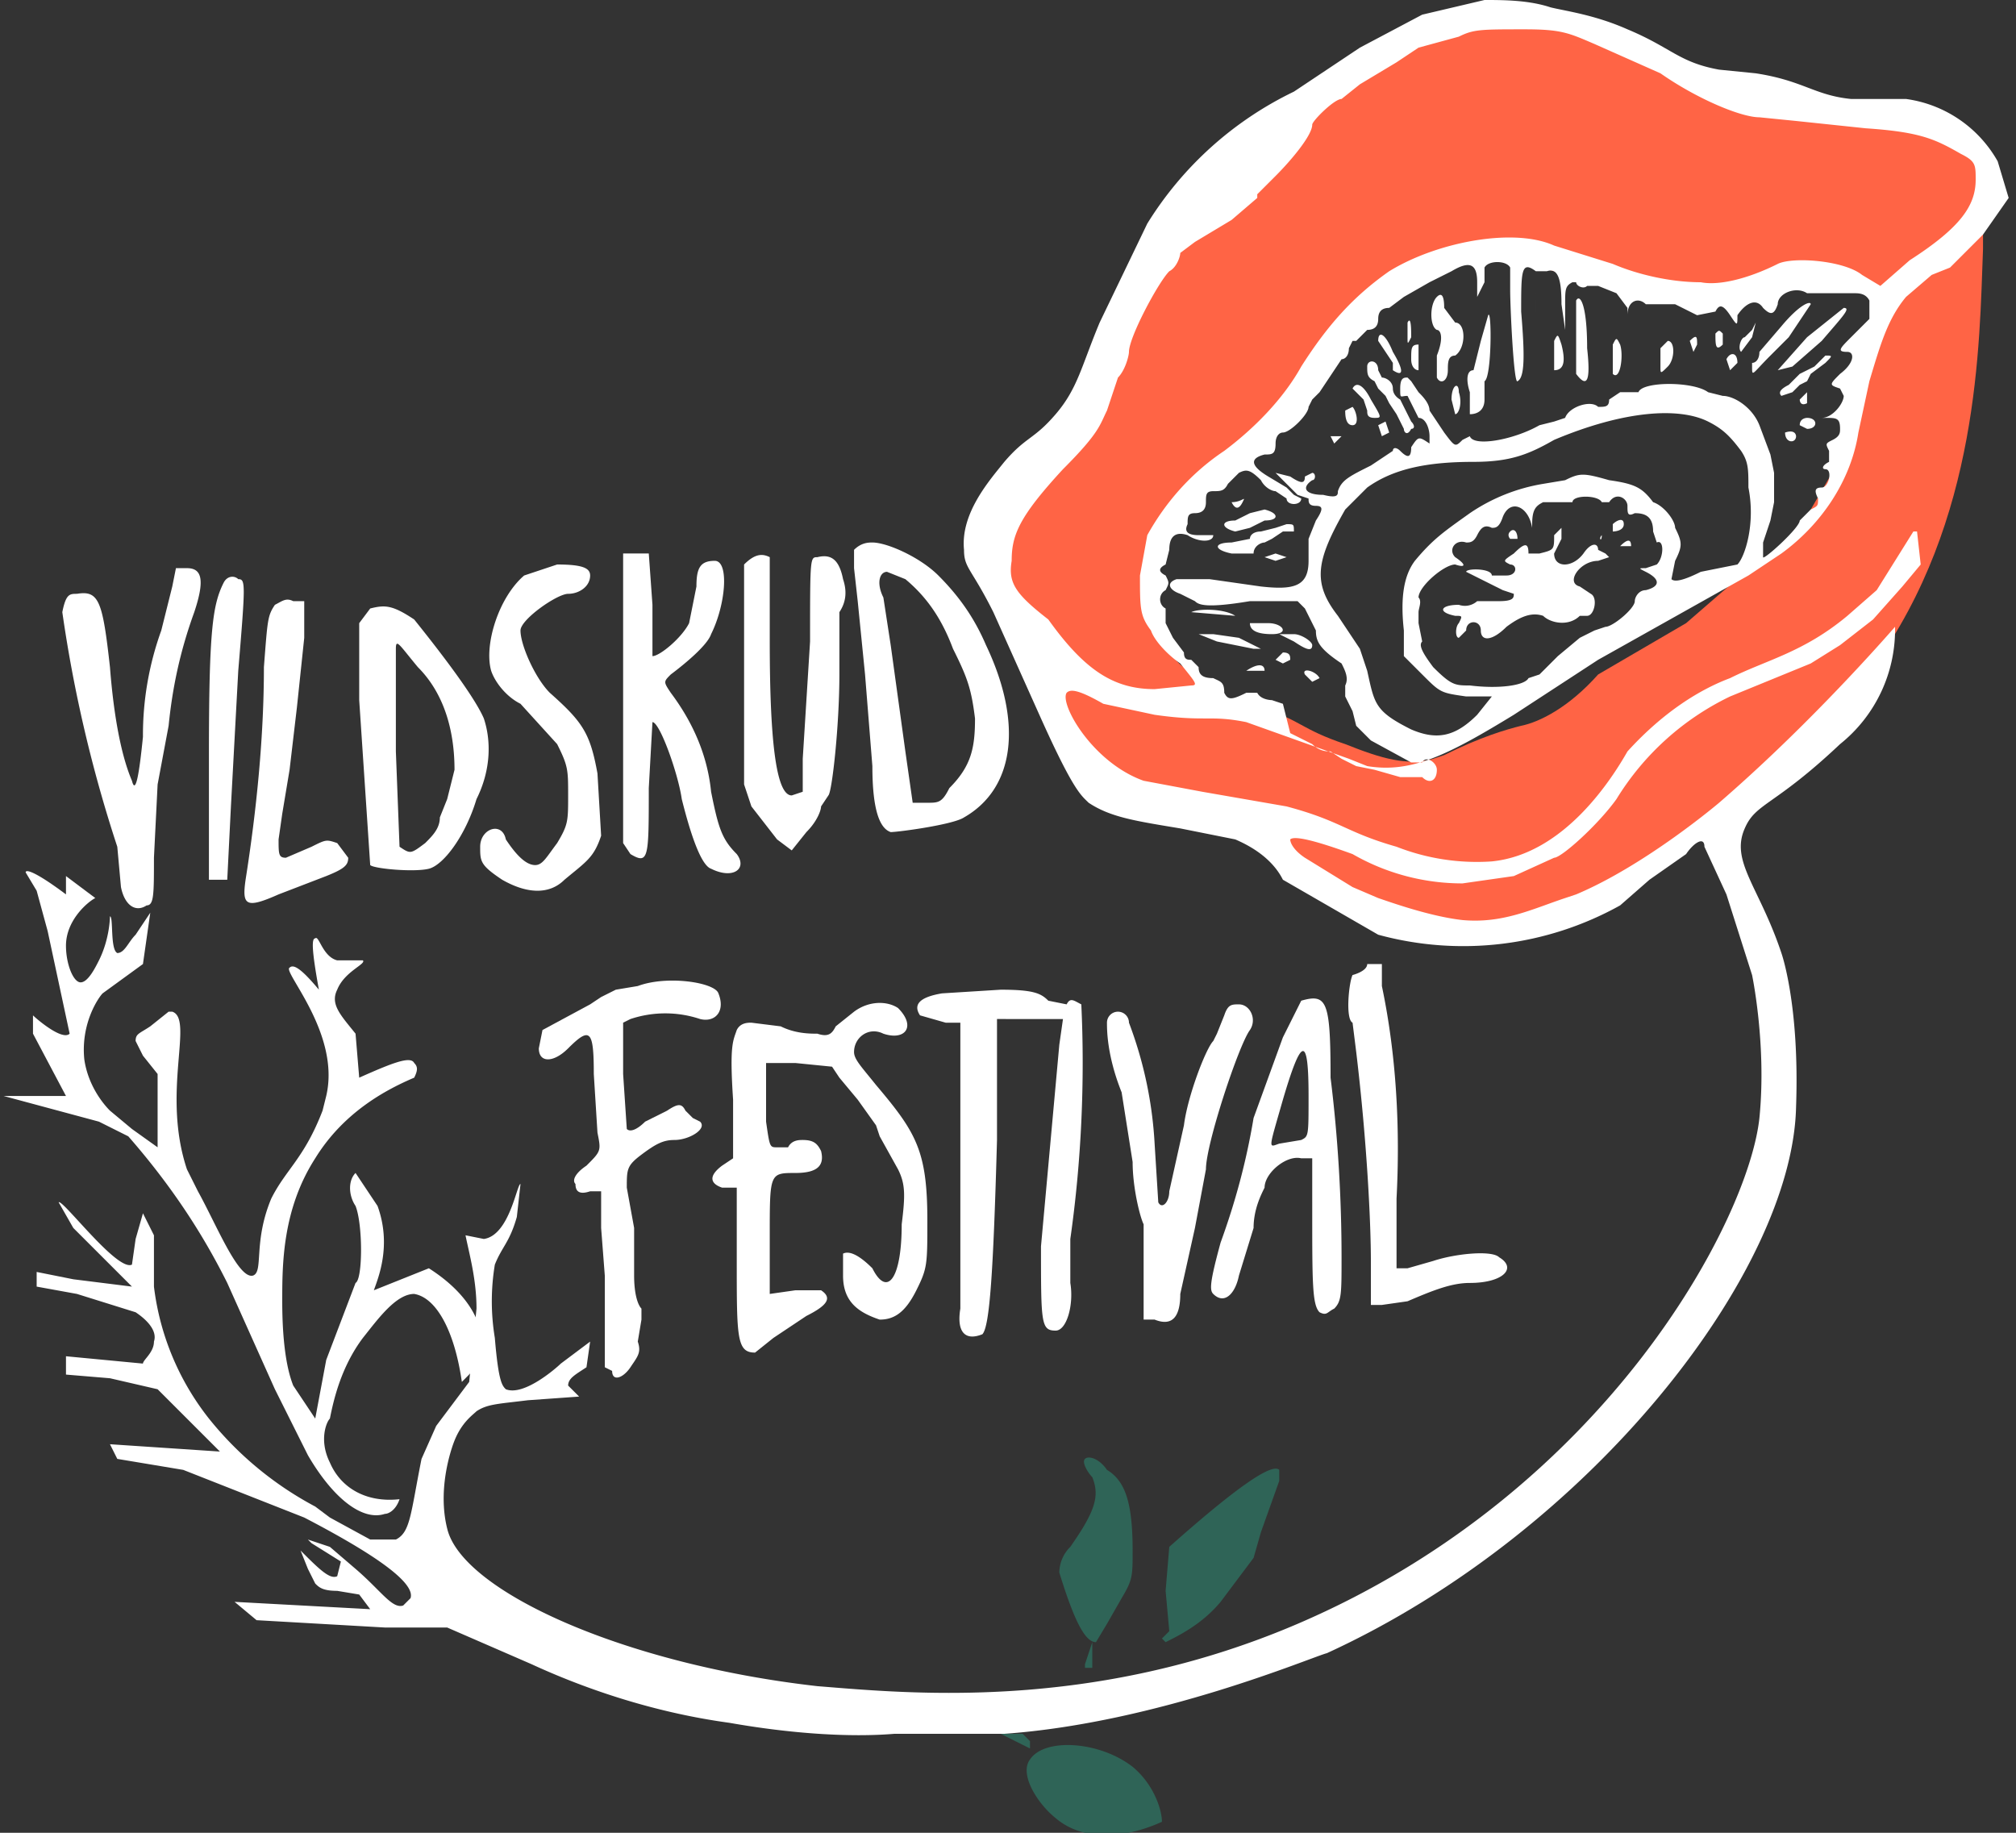 <svg version="1.1" id="Lag_1" xmlns="http://www.w3.org/2000/svg" x="0" y="0" viewBox="0 0 55 50" style="enable-background:new 0 0 55 50" xml:space="preserve">
  <rect x="0" y="0" width="55" height="50" fill="#333333" stroke="none"/>
  <style>
    .st0{fill:#ff6445}.st1{fill:#2f6457}.st2{fill:#fff}
  </style>
  <path d="M-81.5 17.9c0 .5.2 1.3.6 2.2.3.5.6 1.1 1.4 1.5.9.6 1.5 0 2.5.2 1.9.3 1.9 2 4 3 1.7.9 3.4.6 4.2.4 1.7-.3 2.8-1 4.2-1.9 1.4-.8 1-1 3-2.3l3.2-2.3c.9-1 1.2-2.3 1.3-2.7.3-1.5-.3-1.6 0-3.8l.3-3v-.8c.3-1.8 1.1-2.7.9-3-.3-.1-1.7.8-2.5 2.4-1 1.6-.1 2.3-1 4 0 .2-1 2.3-3 3.1l-2 .7-2 1.3c-1.4 1-2.2 1.5-2.7 2-1 1-1 1.4-1.6 1.6-.7.2-1.4 0-2.5-.4-1.2-.4-1.3-.7-2.2-1h-1.7c-.4 0-1.1 0-2.2-.4"/>
  <path d="M-83.4 13.8c.2-1 1-1 2.1-2.7 1.3-1.8 1-2.4 2-4.3.4-.7.6-.8 4-4.2 2.7-2.7 3-3.1 3.9-3.5a8 8 0 0 1 6.6.5l1.7 1c.2 0 .8.4 1.7.6 1.7.4 2.2 0 4 .4.9.2 1.4.4 1.7.8.6.8.3 2 .2 2.2-.4 1.3-1.6 2.3-2.6 2.3l-.6-.2-1.8-.4c-1.2-.1-1.4.4-2.6.6-.8 0-2-.2-4.2-.9-1.3-.4-1.4-.5-1.9-.5-1.4 0-2.4 1-2.9 1.3-.9.8-.7 1.1-2.1 2.8a15 15 0 0 1-2 2.2c-1 .9-1.6.9-2.1 1.7-.5.9-.5 1.7-.5 2 0 1.2.7 2 .9 2.2l1 1.1c-.1.3-1.3.4-2.4 0-2.2-.6-4.4-3-4.1-5zM-116.2.4c-.1.1-.2-.1-.3-.7-.2-.6-.3-.7-.6-.9-.3 0-.3.1 0 .6l.3.6c0 .2-.3 0-.3 0 0-.2-.2-.2-.3-.2-.4 0-.3.2.1.4.3 0 .5.3.6.3l.2.6h.5V.7l-.2-.3zM-115-2.8c-.9 1-1.1 1.5-1.1 2.4v.7c0 .1 0 .2.2.3 0-.3.3-.5.7-1 .6-.6.7-.6.8-1.4.2-1.7.2-1.8-.6-1zM-119.3 2.9l.3.1h.2l.5-.1h.5v-.5l-1.7.1.2.4c-.1 0 0 0 0 0zM-78.4 50.5c-.5-.5-.7-.6-1.3-.8l-1-.3-.5-.2h-.1c0 .3-.2.5-.5.5h-.3c.2 1 .3 1.2.7 1.5.3.3.4.3 1.7.3h1.5c.3 0 .3 0 .3-.2s0-.4-.5-.8zM-80.4 47.1h.2v-.8l-.2.6v.2zm-1.7 1.9h-.6l.8.4v-.2l-.2-.2zm36.3-10 .8-.4.3-.7.3-.5c0-.3-.3-.2-.5.1l-.3.5-.1.2-.6.7.1.1zM-42 41.1c-.2-.6-.5-.9-1.3-1.2-.4 0-.7-.2-1-.3h-.1l-.6.2-.2.1.2.9c0 .5.3.8 1.1 1 .5 0 .8.2 1 .5l.5.5c0 .2.4.3.6.2 0-.1 0-1-.2-1.9zm-38.4-.2c0 .1 0 .3.2.5.2.5.1 1-.6 2-.2.2-.3.5-.3.8 0 .2.7 1.7 1 2 .1.1.1.1.2 0l.1-.5.4-.8c.3-.5.3-.6.3-1.4-.1-1.4-.3-2-.7-2.4-.3-.3-.6-.4-.6-.2zm5.5.3c-.2 0-.4 0-.7.3-.7.8-.8.8-.9.8-.2 0-1.4 1-1.5 1.2-.2.7-.2 1.3 0 2v.5l-.2.2.1.1 1.3-.9c.7-.3 1-.9 1.2-1.6l.2-.7.5-1.5v-.4zm-45.5-46.3.2.4c.1.3.2.5.2 1.3 0 .9 0 1 .3 1.2l1.6.7.4.2h.2s-.3-1.2-.5-1.4v-.4c0-.3-2-2.3-2.2-2.3l-.2.1v.2zm3.5.3c-.5 1.4-.6 1.7-.3 2.1l.4.6c.2 0 .3 0 .4-.3.3-.6.3-1.3.1-2-.1-.9-.4-1-.6-.4zm-4.2 3.5-.1.2c0 .1.4.5.6.5l.3.2c.3.4 1 .8 1.3.8.3 0 .9-.4 1-.6 0-.2-.4-.7-1-1a7 7 0 0 0-2.1-.1zm-.9 2 .3.9.1.5c.1.2.7.4 1.4.4.5 0 .5 0 .5-.3 0-.4-.4-1.1-.6-1.1l-1.2-.6-.4-.2-.3-.1.2.5zm.3 2.4c-.6.3-.1 1 .7 1 .3 0 .5-.2.8-.5.5-.4.4-.5-.5-.6h-1v.1zm-6.2 2.2c0 .2.2.4.3.5.2.2.2.6.3 1.3 0 .9.4 1.7.9 2s1.5.3 2.3 0c.8-.2 1.1-.1 1.3.4.3.7.4.7.6.8.5 0 .2-.7-.4-1.3-.2-.3-.4-.6-.4-1-.2-.8-.3-1-1-1.7-.5-.5-.6-.6-1-.6-.5 0-1.6-.3-2-.6l-.8-.2c-.2 0-.2 0-.1.4zm2.7 2.2c0 .2-.3.1-.3 0s0-.2.1-.1l.2.1zm.5 3.7-1 .8-1 .8c-.7.3-.5.8.2.8.3 0 .6 0 .8.2l1 .1c.6 0 .6 0 1.3-.7l1-1 .4-.1-.3-.2-.6-.3c-.3-.3-1-.6-1.3-.5l-.5.1zm86.2 6.5-.8.2-.8.2-.3.1c-.6 0-1.7.7-2.2 1.7-.2.4-.2 1.4 0 2 .2.3.2.3.8.2l.7-.1.3-.2a2 2 0 0 0 1.3-1.2 9 9 0 0 1 1.1-2.2c.4-.4.6-.7.5-.8l-.6.1zM-42.9 22.9c-.3.6-.3 1 0 1 .2 0 .5-.6.5-1.2s-.2-.6-.5.1v.1zM-40.5 30.9l-.6.4-1.5.7c-1.2.5-2 1.6-2.1 2.7-.1 1 .2 2.5.5 2.4l.9-.3c1.3-.5 1.7-.8 2-1.3s.6-1.4.8-2.5l.2-.5.2-.4.3-.7c.6-.8.2-1-.7-.4v-.1zm-1.7 3.1c0 .5-.4 1-.8 1s-.2-.7.1-1c.5-.5.7-.5.7 0zm3.4 2.9-1.8.1c-1 0-1.3 0-1.7.3-.5.2-1.2.7-1.2.9l1 .5.5.1.5.3.3.1c.1.2.8.2 1.2 0l.4-.4.8-.8c.6-.5 1-1 .9-1.2l-.2-.1-.7.2z"/>
  <path d="m-44.9 21.4-.2-1.6c-.1-.7-.3-1.4-.6-2l-.2-.8c-.1-1.4-.5-2.7-1-4 0-.2-.3-1.2-.6-1.7-.8-1.2-1.4-2.4-1.9-3.7l-.6-1.4a158 158 0 0 0-9.4-10.6l-1-.7c-.3 0-1.4-.5-1.8-.9a7 7 0 0 0-1.7-1.3l-.2-.1-.4-.2c-.2-.2-1.1-.5-1.3-.5l-.2-.1c-.7-.5-1.6-.9-2.4-1.2l-1.3-.5-.9-.3-.7-.3-.8-.3-.6-.2-.3-.2-.1-.1-.5-.2-1.5-.6-.2-.1-.6-.2-.6-.1a67 67 0 0 0-15.5 0l-1 .2a11 11 0 0 0-3.6.8l-.6.1c-.7.1-2 .7-4.9 2.1a32.6 32.6 0 0 0-11.2 9c-.7.7-2 2-2.5 2.3 0 .2-.2.2-.4.2v.4c0 .2-.3.2-.5 0l-.1.5c0 .2 0 .4-.4.7l-.8 1.3-.5.8-.1.2-.1.3-.3.4-.1.3-.6 1.2-.4 1c-.3.5-.5 1-.6 1.6l-.4.7c-.1.3-.3.5-.4.5-.2 0-.2.1-.1.3.1.2 0 .3-.6 1.7l-.3 1-.1.4-.4 1.2-.4.8-.4 2.3-.2.9-.1.4-.2 1.2c-.3.8-.3 1-.2 2.4l.3 5.6c.8 4.3 2 8.5 3.6 12.6l.5 1 .5 1 .5.9.9 1.7c1.6 3 3.7 5.7 6.2 8l1.7 1.4 1.7 1.1.7.6 1 .6a28 28 0 0 1 4.6 3l1 .4c.4.3 1 .5 1.3.6l.9.3c.6.3 1.3.6 2 .7l.3.1.5.2 1.2.3 1 .3c.2 0 .6 0 .9.2 1 .4 2 .6 4.2.9l2 .3c2.1.4 4.2.4 6.3 0l1.8-.3 2.1-.4c.7 0 1.4-.2 1.7-.3h.6l.5-.2 1.2-.3c1-.2 2-.4 2.9-.8l.9-.5c1.9-1.5 4-2.6 6.3-3.5 1.2-.6 2.4-1.3 3.4-2.2 2-1.3 3.7-2.9 5.2-4.7l2-3 1.2-1.9.5-.6c.6-.7 1-1.5 1.2-2.3v-.3l.2-.5.6-1.2.5-1.1v-.3l.4-1 .5-.9.2-.2.1-.7v-.2c.3 0 .8-1.6.9-2.6.2-1.7.5-3.4.9-5l.2-1.2c.3-3 .2-6.1-.2-8.9zm0 3.6c-.2.1-.6.2-3 .2h-3c.1-.2.5-.2 1.5-.3l1.7-.2 1-.1c.4 0 .8 0 1-.2.6-.2.6-.2.7.1v.5h.1zm-.2-1.8.1.5c0 .2 0 .2-1.2.4l-1.6.2-.8.1-1.3.2c-.5 0-1.3 0-1.9.2l-2.7.2-.5.1h.5l1.6.2h1.3c.2.2-.4.3-1.6.3h-1.7c-.2 0-.2 0-.2-.3v-.4l.6-.2 1-.2.8-.1c.4 0 1 0 1.4-.2l1.2-.1.7-.2 1-.2c1.1 0 2.6-.3 2.7-.4.2-.2.6-.1.6-.1zm-.2-1c0 .3 0 .4-.5.5l-1.2.3c-1.6.1-2.5.3-2.9.5l-1 .1c-.3 0-.7 0-.9.2l-.8.1-1.5.2c-1.1.2-1.3.2-1.1-.2 0-.3.1-.3.7-.3.3 0 .8 0 1.1-.2l1.1-.1c.3 0 .8 0 1.2-.2l1-.1.9-.2.8-.1 2.2-.5c.6-.3 1-.2.9 0zm-10 .7 1.6.1c.1.1-.2.3-.9.3s-.9-.1-.7-.4zm9.7-2.3c0 .3 0 .3-.5.4-.5.1-.4.3.3.3.9 0 0 .5-1.2.7l-1 .2h-.9l-.8.2-.7.2c-.3 0-.7 0-1 .2-.6.2-2 .2-2 0 0 0 .3-.2.8-.2l.8-.2 1-.2c.4 0 .9 0 1-.2h1c.5 0 .8-.1.8-.2l.6-.2.6-.2c.1-.2-1.1-.2-1.4 0l-.9.2-1 .1-.7.2c-.3 0-.7 0-.8.2l-1.1.1c-.5 0-.8 0-1 .2 0 0-.4.2-1 .2s-.7 0-.8-.2c0-.1.2-.2.8-.2l1.1-.2.8-.1c.3 0 .7 0 .8-.2l.8-.1.7-.2.8-.1 1.1-.2 2.3-.7c.4-.2.7-.1.7.2zm-.3-1.7v1l-.7.2-.8.2-.4.1c0 .1-.3.2-2 .5-.9.1-1.8.3-2.6.6l-.7.1-1 .2c-1 .3-2 .1-1.6-.4l.5-.1c1.1-.1 2.1-.3 3.1-.7 1.2-.2 2.4-.6 3.6-1l2.1-.6.2-.1c0-.2.2-.2.3 0zm-.7-2.2c.2.1.2.2 0 .4s-.4.2-.7.2c-.1 0-.3 0-.4.2l-1.3.5-.4.2c-.2.1-.8.1-.8 0l.4-.2c.1 0 .3 0 .4-.2l.3-.1.4-.2.3-.2.5-.1.5-.2.4-.3h.4zm-.1-.5-.2.1-.2.2-.4.2-.4.1-.4.2-.5.1-.4.2c-.1 0-.3 0-.4.2l-.3.1-.6.2-.5.3h-.2c0 .1-.1.2-.3.2l-.6.1-.6.3c-.5 0-.4.2.3.2l.6-.1.3-.2.3-.1c0-.2.2-.2.5-.2.4 0 .5.2 0 .3l-.4.2-.4.2c-.4 0-.4.2 0 .3.3 0 .6 0 1.4-.5l.6-.2h.3l.9-.4 1-.4.3-.1s.2 0 .2-.2c.1-.2.5 0 .6.2 0 .5 0 .8-.5.9l-1 .3-2 .6-.5.1-.4.1-.7.3-1.1.2-1.2.3-.9.2c-1.2.4-1.6.3-1.5-.2 0-.2 0-.3.6-.3l.7-.1.7-.1.8-.2.6-.2c.4 0 .8-.1.6-.2l-2.1-.4c-.5 0-.6-.3-.1-.3l.6-.2 1-.4 1-.3 1.2-.5c.4 0 1-.3 1.5-.5l1.4-.6c.4-.2.8-.2.8 0zm-9.5 3.7c-.1-.2 0-.4.3-.4.2 0 .5 0 .6-.2l1-.1h1c0 .2-.2.3-.7.3-.4 0-.7.1-.7.2-.2.2-1.4.3-1.5.1v.1zm8.4-8c.1.3 0 .7-.2.7l-2.5 1.3-1.3.6-.8.4-.9.4-.6.3-.6.3s-.2 0-.3.2l-.3.1c-.1 0-.3 0-.3.2l-.3.2-.2.1c0 .2.4.2.6 0l.4-.1c.2 0 .3-.1.3-.2l.5-.2.7-.3.5-.3.4-.2 1-.5 1-.5.7-.4 1.5-.7c1-.5 1.2-.5 1 0 0 .2 0 .3-.2.3l-1.3.5-4.6 2.2-.3.1-.6.3-.7.4-.5.1-.3.2-.3.1-.3.2c0 .2.3.2.7 0l2.3-1 .2-.1.3-.1.6-.3c.6-.2 1.5-.6 4-1.9 1.2-.6 1.4-.6 1.5 0 0 .3 0 .3-.3.3l-.5.1-.4.2-1.8.8-.5.2-.2.1c-.2.2-.8.4-1.3.5-.7.2-1.4.6-2 1h-.3c-.2 0-.3.2-.3.2 0 .2.3.2.5 0l.4-.1.4-.1.5-.3 1.4-.5.3-.1.5-.2.8-.3 2.3-1c.5-.3.6-.3.6.2 0 .2 0 .3-.2.3l-1.4.5-.7.3-1 .4-1.8.6-.4.1-.4.2-.5.2-.5.1-.4.2-.4.1-.3.2-.4.2c-.6.4-1.3.6-1.3.3 0-.2.3-.5.5-.5s.3-.1.3-.2c.1-.2-.5-.2-.5 0-.1.2-.6.3-.7 0v-.2c.2 0 .1-.2 0-.2-.3-.2-.1-.5.3-.7.3-.2.3-.2.1-.3-.4-.2 0-.8.8-1l.3-.2 1-.6c2.2-1 4.4-2.2 6.5-3.4l.1.2h.1zm-.4-.8c.1.1 0 .5-.2.5l-2.6 1.3-1.9 1-1.1.6-1 .6-.8.4c-.2.2-.4.3-.5 0-.1-.2.3-.5 1.5-1.1l1.8-.9.7-.4 2.2-1.2.6-.4.7-.4h.6zm-2-4.3c0 .2-.2.3-.9.7l-.6.4-.8.4-.2.2-.2.1-.2.2-.4.2h-.2c0 .1 0 .2-.2.3l-.8.5-.8.6v.1c0 .1.8-.2.9-.4l.7-.4.2-.2 1-.6.6-.4.3-.2.6-.3.5-.4.3-.2h.5c0 .1-.2.6-.4.6l-.3.1-.3.2s-.2 0-.2.2l-.3.1-.3.1-.3.3-.5.3-.8.4-.8.6-.6.4-.2.1-.2.2c-.2 0-.3.3 0 .3l.8-.6.3-.1.3-.1c0-.2.3-.4.7-.6l.6-.3.5-.3.3-.2.3-.2h.2c0-.1.1-.2.3-.2l.3-.2.1-.2.4-.2.4-.1v.3l-.4.3c-.1 0-.3 0-.4.2l-.3.1-.2.2-.3.1-.3.2-.2.2h-.3l-.3.3-.8.5-.2.2h-.3c-.2.3-.5.5-.8.6-.2 0-.3.2-.3.2l-.2.2c-.1 0-.2 0-.2.2h.5c.1-.2.2-.2.3-.2l.2-.2.8-.5.5-.3.6-.4.6-.3.6-.4.2-.2h.2l.3-.2.3-.2.2-.1c.1-.2.4-.3.5-.1 0 .1 0 .5-.3.6l-.9.5-.5.3-.8.5c-.2 0-.4.2-.5.3l-.3.1-.4.2c-.2 0-.3.2-.3.2l-.2.2c-.3 0-.4.3-.2.3l.3.1h-1l-.3.2-.3.2c0 .2.4.2.5 0 0-.2.6-.2.6 0l-.2.1c-.2 0-.3.2-.3.3l-.3.1-.3.1-.3.3c-.1 0-.1 0 0 .2h.3l.6-.5 1.4-.8.4-.2 1.1-.6 1.4-.8c.2 0 .3-.2.3-.2l.1-.1.3-.2c.1-.1.1-.2-.1-.2-.4 0-.4-.2 0-.4l.2.1.1.2c.2 0 .6.5.6.6l-.5.3-1 .6-.5.3-.5.2-3.2 1.9-1 .6c-.6.4-.9.5-1 .3 0-.1 0-.3.3-.6.3-.2.3-.3.2-.4-.3 0-.4-.3-.1-.4v-.3c-.2-.2-.2-.2 0-.3v-.3c-.2-.2-.1-.6.2-.7.3-.2.3-.4 0-.3s-.4-.2-.1-.4v-.3c-.2-.1-.3-.2-.2-.4 0-.3.5-.6.8-.6l.2-.1s0-.2.2-.2l.6-.4.6-.3.2-.2.1-.1.6-.3.5-.4.5-.3.7-.3.2-.3h.5l.1.1zm.1 3.4-.2-.1c0-.2 0-.2.3 0 .1 0 .1.1 0 .1h-.1zm-.4.3-.2.1-.3.2c-.1.2-.2.2-.3 0-.1 0-.1 0 0-.1.2 0 .3-.2.4-.3 0-.1.4-.1.4.1zm-1.3.7c-.2.1-.3 0-.2-.1 0-.2.2-.2.3 0l-.1.2v-.1zm-.4.3-.2.1c-.2 0-.3 0-.1-.2h.3v.1zm-.5.3-.2.1h-.2c0-.1 0-.2.2-.2l.2.1zm1.3-6.7c0 .1 0 .2-.2.2s-.1.1-.2.2l-.2.2-.5.3-.4.3-.1.1-.5.4c-.7.4-2.2 1.9-2.1 2 0 .2 0 .2.2 0l1.2-1 2.6-2c.4-.4.6-.4.9.1.1.3.1.3-.2.5-.1.2-.3.3-.4.3l-.5.3-.5.3-.8.5-.8.5-1 .7-1 .7c-.2 0-.2-.4 0-.5.2 0 .2-.2 0-.3-.7 0-.3-.8.5-1.2l.4-.3.2-.1c.2 0 .1 0 .1-.1l.5-.4.5-.4.1-.1 1-.7c.9-.8 1.2-.9 1.2-.5zm-1.2-1.5.2.1c0 .2-.3.7-.5.7h-.1l-.6.5-.8.7-.5.4-.2.3c-.2.2-.2.2 0 .2h.1l1.1-1 1.3-1c.3-.3.7-.3.8-.1 0 0-.4.5-1.3 1.1l-1.3 1.2-1 .8-.4.3h-.2c0 .3-.3.1-.3-.1l.4-.6c.3-.3.4-.4.2-.5-.2 0 0-.5.4-1 .2 0 .4-.3.5-.4l.3-.2.4-.3c.4-.5.9-.8 1.5-1.1zm-18-13.3v.6l-1 2-.2.8-.2.4-.2.4-.1.3-.2.3-.1.5-.2.4c0 .1 0 .3-.2.3l-.1.6c0 .5-.3.4-.3-.1l.1-.5.2-.4.1-.5.2-.3c0-.1 0-.3.2-.5l.1-.5.2-.4.1-.3.2-.5.8-2.2c0-.5.7-.8.7-.3l-.1-.1zm-3.3-1.4c.2.2.2.3.1.6 0 .3-.1.5-.2.5l-.1.4-.1.4-.3.8-.4 1.1-.2.5v.3s-.3.4-.4.9l-.4 1-.2.7-.1.4-.2.5a6 6 0 0 1-.5 1.6c-.2.5-.2.8 0 .8.1 0 .2-.1.2-.3l.1-.5.2-.5.1-.6.2-.5c0-.2 0-.4.2-.4l.2-.4c0-.4.2-1 .4-1.5l.2-.5.1-.4c.1-.1.4-.7.5-1.3l.2-.5.2-.4v-.4c.1 0 .5-1 .7-1.8 0-.1.4-.2.5 0v.4c-.2 0-.3.3-.3.4l-.3 1-.3.8s0 .2-.2.3l-.1.6-.1.4c-.2.2-.4.8-.6 1.4l-.2.4v.4l-.3.4-.1.3c0 .2 0 .4-.2.5l-.1.6-.2.4-.2.5-.1.5c-.2.2-.2.9 0 .9l.1-.3.2-.5.3-.8.4-1 .1-.5.3-.8.4-1 .1-.3.2-.5.1-.4.2-.4c0-.1 0-.4.2-.5l.1-.4c0-.1 0-.3.2-.5l.6-1.6c.1-.3.2-.5.4-.5.3 0 .4.3.2.5v.3l-.4.8-.3.9s0 .3-.2.4c-.5.9-.8 1.8-1 2.8l-.8 2-.1.5-.2.4-.1.4-.2.4-.4 1.3c0 .1-.6-.2-.6-.4s-.1-.2-.3 0c-.1 0-.2 0-.3-.2-.1-.1-.2-.2-.4-.1-.3.2-.4-.3-.1-.8l.1-.6.2-.4.1-.4.2-.5.5-1.5.2-.6.1-.5c0-.1 0-.3.2-.4l.3-.9.5-1.6c0-.1 0-.3.2-.5a6 6 0 0 0 .5-1.8c0-.4.2-.5.5-.2zm-1-.5.1.5-.1.7-.2.5-.1.6c-.3.6-.4 1.1-.5 1.6l-.5 1.4-.5 1.7c0 .1 0 .3-.2.4l-.1.7c0 .2 0 .4-.2.4l-.1.3-.2.6-.2.7v.4c-.1 0-.2 0-.2.2s-.3.4-.4.3c-.1-.2 0-.7.1-.8l.2-.4c0-.2 0-.5.2-.5s.1-.3.2-.5c0-.6.3-1.3.4-1.7l.3-.6.1-.5.4-1 .3-1 .1-.7.2-.5.5-2.1c0-.4.3-.7.4-.7zm-1.5.3c0-.1 0-.3.2-.4.1-.2.5-.1.5 0l-.1.8-.2 1.1c0 .3-.2.6-.3.7v.3l-.3.7-1 3.3-.2 1-.2.7c0 .3 0 .6-.2.6l-.1.5c-.2 1-.4 1.3-.6 1.2V-2c.3-.4.6-1.5.6-1.8l.1-.5.2-.6c0-.2 0-.5.2-.6l.1-.4c0-.2 0-.4.5-1.8l.2-.8.1-.6c.2-.4.5-1.8.5-2.2zm-.4-.7c.2.2.2.2 0 1l-.3 1.2-.3 1.2-.3 1.3-.2.5v.4l-.2.7-.5 2-.2.6-.2.6-.1.5-.2.6-.1.5c-.2 0-.2-.8 0-1l.1-.9.1-.6.2-1 .2-1 .3-1 .3-1.1.2-1 .2-.8c.2-.7.5-1.8.5-2.4 0-.6.2-.7.6-.3h-.1zm-1.5.2.1-.5h.6l-.1.8-.3 1.3-.2.8-.3 1-.3 1.5-.2 1-.1.5c-.1 0-.2.3-.2.7 0 .9-.3 2.1-.5 2.5l-.1.8c0 .3 0 .5-.2.5-.5.1-.5 0-.4-.8l.9-3.3.2-1.2.2-1.2.2-1 .2-.9.2-.6.1-.9.2-1zm-1 .4c0-.9 0-1 .4-1 .2 0 .2 0 .2.4l-.1.7-.2 1-.2 1-.3 1.3c-.3 2-.7 4-1.3 6-.2 1.2-.2 1.2-.4 1.1-.1 0-.2-.2-.1-.8l.2-1.2.2-.7.1-.7.5-2.4c.2-1.6.6-3.2 1-4.7zm-.6-1h.2c.1.2.2.4 0 .9 0 .3 0 .7-.2.7v.7l-.2.7-.2.8-.4 2.1-.2 1-.2 1.1c-.3.7-.5 1.8-.5 2.5 0 .5 0 .6-.2.8-.2 0-.3.1-.4 0l.1-1.2.2-.7.1-.7.5-2.2c0-.5.2-1 .3-1.2v-.7l.2-.6.2-.5.1-.7.2-1 .4-1.8zm-1.2 1.4.2-1 .1-.4c.3-.1.4 0 .5.1v.4l-.3 1-.2.9-.1.7-.2 1-.5 2.3-.1.6-.2.7-.1.8-.2.8c-.3 1.8-.4 2.1-.5 2.1-.2 0-.2-.1-.2-.8l.2-1 .2-.7.5-2.4.1-.7c0-.3 0-.7.2-1l.5-2.5.1-.9zm-1-1.4c.1-.2.7-.2.8 0v.6c-.4 1.3-.6 2.6-.8 3.9l-.2 1-.6 3-.2.7-.1 1c-.1.8-.3 1.3-.5 1.3s-.2-1 0-2c.5-2 .8-4 1-6 .2-.4.4-1.6.5-2.6l.1-1v.1zm-1.5 0c.1-.2 1-.2 1 0l-.1.9-.3 1.5-.3 1.7c-.4 2-.7 4.1-.9 6.2 0 .7 0 .9-.2 1-.1.2-.3.3-.3.2-.2 0-.2-1.9 0-2.6l.4-3.1.7-5.8zm-1.5 2.6c.1-2.6.2-3 .7-2.8.2 0 .2.1.2.8l-.2 1.4a70 70 0 0 0-.8 8l-.2 1.5h-.2c-.3 0-.3-.8 0-1.5l.1-1.5.2-3 .2-3v.1zm-1.2-2.8c.1-.1.6-.1.8 0v2.5l-.2 1.7c-.2 1.7-.3 3.5-.3 5.3l-.1 1.3c0 .8-.1 1-.5 1-.2 0-.3-.2-.2-1l.5-10.7v-.1zm-1.6 11 .2-10.9c0-.2.6-.3.8-.1v.5c0 .3-.2 1.8-.2 4.4-.1 5-.2 7-.4 7h-.2c-.2 0-.2-.3-.2-1v.1zm1 1.4 1.8-.2h5.3c.7.2 1.7.5 2.4.9l1.9.7c.1 0 .4.1.5.3h.1l.2-.6-.2-.4V.3c0 .3-.3.5-.5.3s-.2-.4 0-1c.2-.1.3-.4.3-.5l.1-.3c.2-.2.4-.8.6-1.4l.2-.5v-.3l.2-.4.2-.4c0-.2 0-.3.2-.4l.1-.4.2-.6.1-.5.2-.4.5-1.5s0-.2.2-.3l.1-.4.2-.3.1-.4c0-.5.4-.8.6-.5v.2c-.2 0-.2.2-.2.4l-.2.4-.2.4-.1.5-.2.5-.1.3-.2.4c0 .1 0 .3-.2.5l-.1.6c0 .1 0 .3-.2.3l-.1.5c0 .3 0 .4-.2.4l-.2.4-.1.6-.2.5-.1.4-.2.5-.1.4-.2.5-.1.3-.2.7c.1.3.3 0 .3-.3s0-.4.2-.4.1-.1.1-.4 0-.4.2-.4l.1.3.1.3.1-.3v-.4s-.2-.1-.1-.3c0-.4.2-.5.2-.2l.1.4c0 .1 0 .1.2 0v-.4l.2-.5.2-.3s0-.3.2-.4l.1-.4.2-.4.1-.3.1-.3c.2 0 .6-1 .6-1.2l.1-.3.2-.3.1-.4 1-2.2c0-.2.2-.2.4 0v.5l-.2.4-.2.4-.2.4-.2.3-.4 1.2-.2.4-.1.4-.2.3c0 .1 0 .3-.2.4l-.1.4-.2.4-.1.4-.2.3-.2.3-.1.4-.2.5-.1.3c-.2.2-.3.7 0 .7l.1-.4.1-.3c.1 0 .2-.1.2-.3 0-.3.1-.5.2-.5l.2-.3.1-.4c.1 0 .2-.1.2-.3 0 0 0-.3.2-.4l.1-.4s0-.2.2-.3l.1-.4.2-.3.1-.3.2-.4.2-.4.1-.3.2-.4.1-.3.5-1.2c0-.2.5-.8.6-.7v.7c-.2 0-.2.2-.2.3l-.2.4-.2.3-.1.4-.2.4-.1.3-.2.4v.3c-.2 0-.6 1-.6 1.1l-.2.3-.2.3-.1.3-.2.4v.3l-.3.4c0 .3 0 .4.1.3.1 0 .2-.1.2-.3l.2-.3.1-.4.2-.3.2-.2.5-1.1.1-.4s0-.2.2-.3l.1-.2.2-.4.1-.4.2-.4.2-.3.1-.3.4-.7c.2-.6.3-.7.5-.5.1.1.1.3-.5 1.5L-69.9-5l-.7 1.3-.3.7-.1.2-.2.3-.1.4c-.1 0-.2 0-.2.3s.3.3.3 0c0-.2.1-.3.3-.5l.5-.8a8 8 0 0 1 .8-1.6l.3-.6 1-1.8.7-1.3h.3c.2.2 0 .5-.4 1.3a12 12 0 0 0-.8 1.6l-1.2 2.4-.4.8-.1.5s0 .2-.2.3l.5-.2.7-1.4 1.2-2.2 1-2c.2-.7.6-.9.7-.3l-.3.7-.4.7-.1.2-.2.3-.1.4-.7 1.2-.7 1.3-.4.9h.4c0-.1 0-.3.2-.5l.4-.6v-.3c.2 0 .3-.4.5-.6l1.3-2.4.6-1c0-.2.1-.2.3-.2.1 0 .2 0 .2.3 0 .2 0 .4-.2.5l-.5.9-.5 1-1.4 2.7h.2l.2-.2.7-1.2.5-.9 1.5-2.7.2.1c.2.1 0 .3-.4 1.2l-1.2 2.4-.7 1.5.3.1.1-.3.2-.2.1-.3.6-1 .7-1.5.6-1.3c0-.4.5-.4.6 0l-.2.3-.4.6-.6 1.4-.4.8-.3.7-.1.6v.2l.1.1.3-.5.7-1.5.5-1.1.3-.8c0-.3.2-.6.4-.6s.3.1.4.3c.2.2.2.3 0 .4l-.2.4-.3.6-1.1 2.2c-.2.2-.2.8 0 .8l.3-.6.4-.7.3-.7.5-.8.3-.7c0-.3.1-.4.3-.4.4 0 .5.3.2.7l-.2.3-.3.5-1.3 2.6c0 .2.2.2.3-.1l.6-1c.5-.8 1.1-1.6 1.5-2.5l.7.2-.6 1-.7.9-.2.4c-.4.3-1 1.2-1 1.4l-.2.3c0 .1.1.1.2 0l.2-.2 1.4-1.9c.8-1 1.4-1.8 1.5-1.7.2 0 .2.4 0 .6l-1.1 1.3-.6.7v.1l-.6.8c-.5.6-.5.7-.3.7s.7-.6 1.2-1.3l.6-.8.8-1 .7-.6.3.3c0 .1-1 1.4-1.7 2.1l-.4.6-.3.4c-.4.4-.6.9-.6 1 1.1-1 2.1-2.1 3-3.3.2-.3.7-.5.7-.2l-.5.6-2.2 2.8c0 .2 2-1.7 2.5-2.5.4-.6.8-.8.8-.4 0 .2-.4.6-1.9 2.3-.8 1-.9 1-.7 1 .1 0 1.5-1.3 2.3-2.3.5-.5.7-.7.8-.6l.2.2c0 .1-.5.7-1.2 1.3-1 1.1-1.3 1.4-1.1 1.4l2-1.7c.5-.6.6-.7.8-.5.2.1.2.1-.1.4L-58.8.7h.2l.2-.2c.2 0 .4-.3.6-.4 1.2-1.2 1.5-1.4 1.5-1 0 .2-.1.3-1 1-.3.3-.4.6-.2.6l.8-.6c.7-.6 1-.7 1-.4v.2l-.5.7-.4.3h.4l.5-.4c.3-.3.5-.3.7 0l-.3.5-.4.3.2.1.2-.2c.4-.2.8-.2.9 0l-.2.4c-.2.2-.2.3 0 .3l.1-.1c0-.2.6-.1.6 0s0 .3-.2.5c-.2.1-.3.3-.2.3h.2c.2-.3.7-.3.7 0l-.4.5-.5.5c0 .1.3 0 .7-.3.3-.3.4-.4.6-.3s.1.2-.4.7l-1.8 1.5-1 .8c-.6 1-.7 1.5-.7 2.7V11c.2 1 0 1.7-.3 2.3l.2 1.2h.1v.4c0 .2-.2.9-.5 1.4a7 7 0 0 0-.5 1.3l.4 1v-.1l.5.7.6 2.2.3.9.1.8.1.6c.2 2.5 0 5-.5 7.4l-.2 1.5c0 .4-.1.7-.2.7l-.2.3-.1.5-.2.4c0 .3-.3 1-.8 2l-.4.8c-.5 1.2-1.2 2.4-1.9 3.6-.4.8-1 1.9-1.6 2.5a75 75 0 0 1-7.1 6.7c-.4.4-1.4 1-2.4 1.5l-3 1.6-1.4.7-.5.2-.5.2c-.5.3-4 .5-7.5.3-2.3.1-4.6-.3-6.7-1.1-.1 0-.4 0-.6-.2l-1.7-.7-1-.4-1.2-.5c-.9-.3-1.3-.6-2.6-1.3l-.9-.5a12 12 0 0 1-2.1-1.7 7 7 0 0 0-1-.8 8 8 0 0 1-1.7-1.5l-.6-.9c-.4 0-.7-.4-1-.8l-1.7-2.4-.4-.8-.2-.5h-.3l-.3-.5c-.1-.4-.4-.7-.5-.9-.2-.2-.3-.6-.1-.7v-.5c-.5 0-.6-.3-.7-.8l-.2-.6v-1c-.3 0-.5-.2-.5-.7l-.1-.3-.2-.7-.2-1.2-.3-1-.2-1.2-.6-3.8a7 7 0 0 1-.2-2.9l.7-3.9.2-.7.1-.3.1-.3.2-.6.3-.6v-.4l.4-.7c.6-1.7 1.4-3.4 2.2-5l.4-.7a12 12 0 0 1 3-2.9l2.5-2.2.7-.6c0-.2.4-.3.5-.3l.9-.5 1.6-1 2-1 2.3-.9 1.2-.5 3.1-.4 1.6-.2 1.3-.2zm11.8 55-.1.4-.2.3c0 .4-.3.1-.3-.3s0-.5.2-.6c.4-.3.4-.3.4.2zm-12.6.7-.2.5-.2-.5.1-.4c.2 0 .3 0 .3.4zm-18.2-5.7c-.3-.2-.3-.5 0-.5l.2-.1.3-.2.1-.1.2-.2.4-.2.6-.6.4-.5c0-.2.3-.2.5 0v.3c-.1.2 0 .3.2 0h.2c.1.2 0 .3-.2.6l-.5.4-.5.4c-.5.6-1.1 1-1.8 1.4-.2 0-.2-.6 0-.6l-.1-.1zm-1.2-3c-.2-.4-.2-.4.3-.6.2 0 .6-.3.8-.5.3-.3.3-.3.1-.3h-.3c-.2.3-.5.5-.8.6l-.2.2c0 .2-.5.3-.7.2-.2 0-.2-.4 0-.4l.6-.3a4 4 0 0 1 1.3-.8l.2.2.4.1c.2 0 .3.1.3.2.2.1 0 .2-.3.6l-.8.6c-.3.3-.7.3-.9.1v.1zm.2 1.3c-.4.6-1 1.1-1.7 1.3l-.5.2h-.4s.4-.5 1-.8c.2 0 .4-.2.4-.3l.2-.2s.2 0 .4-.3l.8-.5-.2.6zm-1.3-4.4.5-.3c.5-.4.7-.4 1-.1.3.3.3.4 0 .5-.1.1-.1.1.1.1l.5.2c.2.1.2.2 0 .3-.2.3-.6.2-.7-.1s-.1-.3-.4-.1-.9.2-1.1 0c-.2 0 0-.5.1-.5zm-.6 0c-.3-.3-.3-.6 0-.8l.7-.4c.4-.3.6-.3.8 0 0 0 0 .2-.2.3l-.7.6c-.4.3-.5.3-.6.2v.1zm4.5 2.6c0 .3 0 .4-.5.6l-.5.3-.1.1-.4.3c-.2.2-.5.2-.5 0s.4-.7 1-1.2c.6-.4 1-.5 1-.1zm-1.6 1.7.2-.1c0-.1.2-.3.5-.4l.8-.6c.2-.2.3-.3.5-.1.2.1 0 .4-1.3 1.4l-.7.7c-.2.2-.3.2-.5 0l-.2-.2c0-.3.4-.7.7-.7zm.8 2.4.7-.5.6-.6 1-.8c.4-.4.6-.5.6-.2 0 .2-1.7 1.9-2 2l-.6.4c-.4.5-.7.5-.7.1l.4-.4zm-7.7-11.3c-.3 0-.3-.3 0-.3l.5-.2.5-.2.2-.1c0-.2.2-.2.5 0 .2 0 .2 0 0 .2-.4 0-.4 0-.1.1h.3c.1-.2 1-.3 1-.1.2.2.1.4-.2.4h-.2l-.4.2-.5.1-.4.2-.5.2-.3.1-.5.2c-.4.2-.9.2-1 0l.4-.2.3-.2.4-.1c.4 0 .4-.3 0-.3zm1.5-3.3c-.2-.1 0-.3.2-.3 0 0 .2 0 .3.3l.2.7.2.5c.4.3 0 .8-.4.8-.5 0-.6-.1-.4-.4v-.2c-.3-.1-.3-.4 0-.5.2 0 .2 0 0-.2-.3-.2-.3-.2-.2-.4.1-.1.2-.2.1-.3zm-1.4-3.5-.5-.1-.4-.2h-.2l-.1-.1-.3-.2h-.1c0-.2.6-.2 1 0h.5c.2-.2.3-.2.4 0s.1 0 .2-.1c.2-.2.2-.3.4 0 .1 0 .1.1-.1.3l-.2.2.2.2c.2.1.3.2.2.4l.1.4c.2.1.2.3-.1.5h-.5l-.2-.4-.2-.3c-.2 0-.2-.4 0-.5.2 0 .2 0-.1-.1zm-.5.6c0 .2-.3.2-.4 0l.1-.3h.2l.1.3zm-1.7-1.5c-.3.2-.7 0-.7-.3 0-.2 0-.2.6-.3l.8-.2h.5c.4 0 .5 0 .7.2l.2.4h-1l-1.1.2zm3.4 2.5c0-.1.3-.1.4 0v.2c-.2 0-.5 0-.4-.2zm.6-17.8-.4-.1c-.1 0-.3 0-.3-.2l-.3-.1-.4-.2-.4-.2c-.3 0-.4 0-.3-.2 0-.1.8 0 .8 0s.1.2.3.2.3.2.3.3l.4.1c.3 0 .3 0 .4.3 0 .2 0 .3-.1.1zm0-4.8.2.2c0 .1.1.2.3.2.3 0 .3-.3 0-.4-.3 0-.4-.3 0-.3l.2.2c0 .1.1.2.3.2l.3.1-.3.2-.3.1-.3.2s-.2 0-.3-.2l-.2-.1c-.1 0-.3 0-.3-.2l-.3-.2c-.3 0-.3-.3 0-.3.2 0 .3 0 .3-.2s.4-.1.5 0c0 .1 0 .2-.2.2-.3 0-.3.3 0 .3h.1zm1 .7.2-.1c.1-.2.6-.3.6 0v.2c-.2 0-.2.1 0 .2v.3h-.5c0-.2-.1-.2-.2-.2l-.3-.2.2-.2zm3.9-5.2-1-1-.7-.9-2.4-2.6 5 5c.1 0 0 0 0 .1-.3.1-.4 0-.9-.6zm17.1-19.2c.3-.2.3-.2.5 0l.2.8-.3 11.1c-.2 0-.2 0-.3-3v-5.3l-.1-3.6zm-.8 0c.3 0 .3.1.3.8 0 3.8 0 7.5.2 11.3-.4 0-.5-.2-.5-1.3l-.1-2L-90-7l-.2-3.8c-.1-1.5-.1-1.6.5-1.6zm-.7 2.1-.1.3c-.2.2-.2.2 0 .5.1.4.2.9.2 3-.1 1.7 0 3.3.2 5v1.2c-.2 0-.2-.1-.3-.8v-1.3l-.1-.6c-.2 0-.2.2-.2 1.5v1.4h-.2l-.3-.1.2-1.2v-1.3c0-.1 0-.2.2-.2l.1-3.5v-3.9c0-.2.2-.2.3 0zm-.4-2c.2 0 .3 0 .2.5-.1.7-.4.9-.4.3 0-.6 0-.7.2-.7v-.1zm-1.6.3c.2 0 .3.6.4 3l.2 1.9c.1.1.2.9.2 1.9 0 1.6 0 2 .2 2v-4.1c-.2-.3-.2-1.1-.3-2.2l-.1-2c-.2-.3-.2-.4 0-.5.3-.2.3-.2.5 0l.1.5V-2.3c0 1.4-.3 1.7-.4.3l-.2-1-.2-1.6-.2-1.7v-1.1l-.3-1.7-.1-1.8.1-1.1h.1zm-2.4.4c.2 2.7.6 5.4 1.3 8.1v1.1c.3 0 .3-2 0-2.3l-.1-1.2a46 46 0 0 0-.6-5.2l.1-.6c.1 0 .2 0 .2.2.1.2.3.2.3-.1 0-.3.5-.3.6 0v1l.2 1.7.2 1.6.1 1.3.2 1.6.2 1.4.1 1c0 .6.1 1 .2 1 .2.1.2 1 0 1l-.3-.2c-.2-.2-.2-.4-.2-1 0-.4 0-1-.2-1.2l-.1-1.5c0-.9 0-1.2-.2-1.3l-.1-1.5-.2-1.6v-1.2c-.1-1-.2-1.4-.4-1.5-.1 0 0 2.5.2 2.8l.4 4.6c0 .8.2 1.3.2 1.4l.2.7.1 1c.2.3.2.6 0 .5h-.5c0 .2-.2.1-.3 0-.2-.2-.3-.2-.3.1l-.2.3c-.2 0-.2-.4 0-.5.3 0 .2-1.5 0-1.5l-.2.5v.5l-.1-.5v-.6c.2-.3.2-2 0-2.5l-.1-.8-.2-1-.2-.6v-.6l-.4-1.3-.3-1.9c-.1-1 0-1.2.4-1.2zm-1.5.5c.2-.3.3-.3.5 0l.2.9.3 1v1c0 .5.3 1.6.6 2.6l.1 1 .2.8c.2.3.2 1.9 0 1.9l-.1-.3-.1-.5-.2-.8-.3-1.4-.3-1.4c-.4-1.6-.8-3.2-.9-4.8zm-1.1.4c.4-.3.4-.3.6.3l.3 1c.2 1.5.6 2.9 1 4.3l1.2 5.8h-.3c-.2 0-.2 0-.4-.5l-.2-.9-.2-.5-.1-.5-.1-.6-.4-1.5-.5-2-.1-.4c-.3-.8-.6-2.3-.6-2.7l-.1-.5-.2-.4-.1-.5.2-.4zm1 8.4-.1-.5c0-.4 0-.6-.2-.6l-.1-.5-.2-.8-.1-.7c0-.5 0-.6.2-.3v.4l.2.4.2.6c0 .3 0 .5.2.7.2.4.2 1.2 0 1.2l-.1.1zm-1.8-8c.3 0 .3 0 .4.5l.2.9.1.7c0 .2 0 .6.2.7l.1.9c0 .7-.2.8-.3 0 0-.2 0-.5-.2-.6l-.1-.7c0-.3 0-.6-.2-.8l-.1-.6-.2-.3-.1-.5c0-.2 0-.3.2-.2zm-1.6.7c.3-.2.4-.1.4.3l.1.8c.2.3.4 1 .5 1.8l.2.5.1.3.2.6.5 1.8.2.5.1.5.2.5.1.7.2.6.2.5.1.5.2.4.2.3c.2.1.1-.7 0-.8-.2 0-.2-.2-.2-.4s0-.4-.2-.6l-.2-.7-.2-.4v-.5l-.2-.7-.2-.4-.1-.6-.2-.6c0-.3 0-.5-.2-.6l-.1-.6c0-.1 0-.3-.2-.4l-.2-.5-.1-.7c-.3-.3-.3-.6-.5-1.6-.2-.9.1-1.2.5-.4l.2.7a36 36 0 0 0 1.2 4.7l.2.7.2.6.1.5.2.5c0 .6.3.7.3.3l.1-.6c0-.2.1-.2.2.1v.7c-.2.6-.2 1.4 0 1.3v-.5c0-.4.2-.6.3-.2.1.3 0 .7-.1.8-.1.1-.2.2-.1.4 0 .4.3.4.3 0l.1-.3c.1 0 .2.1.2.3 0 .3-.5.7-.8.7h-.2c0 .1-.1.2-.3.2-.3 0-.3 0-.3-.4l-.2-.6-.2-.6-.1-.4-.2-.5-.2-.7c-.3-.8-.4-1-.4-1.4l-.2-.6-.2-.5c0-.3 0-.4-.4-1.4l-.2-.7c0-.3 0-.5-.2-.6l-.1-.4c0-.2 0-.5-.2-.7-.3-.7-.4-1.4-.2-1.5zm-.5.3c.2 0 .2.2.2.4 0 .4.3 1.8.5 2.2l.2.5.1.5.2.5.1.7.2.5c0 .2 0 .4.2.5l.1.5c0 .1 0 .5.2.7.2.6.4 1.1.4 1.5 0 .2.2.4.3.4l.1.4.1.5c.2.2.4 1 .4 1.2h-.2c-.2 0-.3 0-.3-.3l-.1-.5-.4-1-.3-1-.5-1.5-.2-.7-.1-.6-.2-.4-.1-.5-.2-.6a.8.8 0 0 1-.2-.5l-.1-.7-.2-.6-.1-.4-.2-.5c0-.1 0-.4-.2-.5l-.1-.5c0-.3.1-.4.5-.2h-.1zm-1 .3c.2 0 .3 0 .5.8 0 .4.2.8.3.8l.1.5.5 1.8.1.5.2.4.2.6v.5l.3.7c0 .4.2 1 .5 1.5l.3 1 .4 1 .1.6c0 .3 0 .3-.3.3s-.3 0-.5-.6l-.3-1-.2-.6-.2-.7-1-3.3-.2-.8-.2-.9-.5-1.7-.2-.6-.1-.4c-.3-.3-.2-.6.2-.5v.1zm-1.2.5c.3-.2.4-.3.6 0l.1.6.3.8.1.6.1.4.2.6.3 1.1.4 1.6c.2 1 .6 2 1 3l.6 1.9c.2.4 0 .6-.3.6s-.3 0-.3-.3l-.2-.8-.1-.5-.2-.5-.2-.6-.1-.6-.5-1.4-.7-2.2v-.5l-.5-1.2-.4-1-.1-.6-.2-.4c-.2-.1-.2-.3.1-.6zm-.6.4.3.6.3 1 .1.5.1.5.4 1 .4 1.2.1.6c0 .1 0 .4.2.5l.2.6.3 1 1 3.5-.2.1c-.1 0-.2 0-.2-.2l-.1-.4-.2-.3-.1-.5-.4-1-.3-.8-.3-1-.8-2.2-.7-2-.4-1-.2-.6-.2-.5v-.1c0-.2.6-.6.7-.5zm-2.1 1.2c.2 0 .2 0 .2.6 0 .3.1.7.4 1.1l.6 1.6.5 1 .5 1.2.1.4.3.5.1.3.3.7.7 1.8.3.7.4.5v-.6l-.3-.5-.1-.3-.2-.5v-.4l-.3-.4a7 7 0 0 0-.5-1.3c-.1-.2-.4-.8-.4-1.1l-.4-1-.7-1.4s0-.4-.2-.7l-.5-1.2-.4-.8c-.2-.3 0-.6.3-.7.4 0 .4 0 .4.4l.3 1 .3.8.2.5v.2l.4.9.7 1.7 1 2.9.5 1.2.1.3.2.3.1.2c.2.1.2.2 0 .3l-.2.2s-.2 0-.3.2c-.3.3-.6.3-.6 0 0-.2-.2-.3-.2-.3l-.1-.3-.3-.7-.6-1.2-1-2.6-.4-.8c0-.1 0-.2-.2-.3l-.1-.3-.8-1.8-.8-1.8c0-.1.4-.5.7-.5zm-1.6 1c.3-.3.5-.3.7.3l.4.9.3.6.4.8.4.8.2.5.2.5.7 1.5c.2.2.3.5.6 1.4l.4.7.1.3.2.3.2.3v.3c.2.1.5.8.5 1s-.4 0-.5-.3l-1-1.9a72 72 0 0 1-2-3.9l-.5-1-.6-1-.3-.6a3 3 0 0 0-.4-.8c-.3-.3-.3-.3 0-.6v-.1zm-.8.6c.2-.1.3-.1.5.5l.5 1 .8 1.3.8 1.6c.5.8 1 1.7 1.3 2.6l.8 1.2.4.6.2.5.2.2c.2.2.2.6 0 .6s-.5 0-.5-.2l-.6-1.2-.7-1.2-.1-.3-.2-.3-.9-1.9-2.3-4.2c-.3-.4-.3-.7 0-.8h-.2zm-1 .8c.2-.3.5-.3.6 0 .7 1.5 1.5 2.9 2.4 4.3 0 .3.1.4.4.9l.2.4c.6 1.3 1.3 2.6 2.2 3.8.1 0 .1.3 0 .4l-.5-.3-.7-1a23 23 0 0 1-2.3-4l-.7-1.2-.4-.7-.7-1.2c-.3-.3-.4-.6-.4-.7l-.2-.2c-.2 0-.2-.2.1-.5zm-1.4 1.4c.8-1 1-1.1 1.1-.5l.2.6 1.5 2.3.7 1.3.5.8c.1.4.4.8.5.9l.5.8.9 1.3c.8 1 1 1.5.6 1.6-.1 0-.8-.9-.8-1.1v-.1l-.6-.6-.5-.8a28.8 28.8 0 0 1-3-3.9l-.7-1-.7-1c-.4-.4-.4-.4-.2-.6zm-.8.8c.3-.3.7-.4.7-.2l.7 1.4c.9 1.3 1.8 2.5 2.8 3.6l2.5 3.4c.2 0 .2.5 0 .6-.2.1-.4 0-.6-.5l-.3-.6-.5-.6a56.3 56.3 0 0 0-3.8-4.5l-.4-.6-1.2-1.6c-.1-.1 0-.2.1-.4zm-.9 1 .4-.4.4.7.5.6.3.4c0 .2.3.5.5.7l.7.8.5.7 1.1 1.3 2.4 2.7c.3.3.4.8.2.8l-1.6-1.5-3-3.2-2.5-2.7c-.4-.3-.4-.6.1-.9zm-.8 1c.1-.2.4 0 .4 0l1.4 1.9c.4.4.5.6.4.6l-1.6-1.5c-.7-.6-.9-1-.6-1zm-.6.7c.2-.3.3-.3.5.1.1.2.3.3.4.3l.1.1 2.1 2.3 1.4 1.4c.7.7 1.4 1.6 1.3 1.7l-1.6-1.6a30 30 0 0 0-3.2-3c-1.2-1.1-1.1-1-1-1.3zm-.5.6.7.5 1.1 1c.6.5.5.3 3 2.8a25 25 0 0 0 2.3 2.3c.4.2.5.6.2.6l-.4-.2-2.8-2.7-1.8-1.6-1.7-1.6c-.2-.3-.5-.5-.6-.5-.3-.1-.3-.6 0-.6zm-.9.6c.2-.2.4-.1.8.3 1.5 1.6 3.1 3.1 4.8 4.5l1 .8.9.9c.6.6.5.8-.2.2l-.7-.4-.1-.1-.3-.2a53.7 53.7 0 0 0-5.7-5c-.7-.6-.8-.7-.5-1zm-.5.7.8.6 2.1 1.8.6.5 1.3 1.2 3 2.6v.3c0 .2-.6.2-.7 0l-1-.8-1.2-1-5.8-4.2c-.1-.2.6-1 .9-1zm-1.2 1.2.3.3.8.7.7.5 1.1.8 2.6 1.9 2.8 2.2c-.1.3-.4.2-1-.3-.1-.2-.9-.8-1.6-1.2l-1.4-1-.5-.4-.5-.3-.6-.4-2.7-2-.4-.4c0-.1.2-.5.4-.4zm-.2 1.3.8.6.7.5.6.5 1 .7.8.5 2.1 1.5.6.3 1 .7c.4.1.5.4.4.6-.2.2-.4.2-.7 0l-.3-.3-.4-.3-3-1.9-1-.6-1-.6c-1-.7-1.5-1.1-2-1.3-.3-.2-.5-.4-.5-.6 0-.6.4-.8.9-.3zm-1.5 1c.1-.3.2-.3 1 .3l.9.6h.2l.5.4.5.3.8.5.8.5.8.5 1.6 1 .2.2.9.5.8.4v.6h-.2c-.1-.2-.2-.2-.3-.2l-.2-.2-.4-.1-.2-.1c0-.1-.1-.2-.3-.2l-.4-.3-.2-.1c-.1 0-.2 0-.3-.2l-.3-.1-.4-.2-.3-.1-.2-.2-.2-.2-.5-.3-.5-.3-.4-.3-.4-.4-.5-.3-.5-.3-.6-.4-.6-.3-.3-.1-.4-.3c-.3-.1-.5-.4-.4-.6zm3.8 3.2h-.5s0-.2-.2-.2l-.2-.1-.3-.3-.8-.5-.2-.1-.2-.2.1-.1.3.1.3.2.2.1.2.2c.1 0 .3 0 .3.2l.2.1.8.6zm-3.8-2.4.3.2c.3 0 .3.3 0 .3l-.2-.1-.3-.2-.1-.1c0-.2.2-.2.3-.1zm0 .6.4.2.7.4.8.6.3.2.2.2.6.3.7.3.2.2.2.1.2.1.2.2s.2 0 .3.2c.2.2.3.2.6 0h.4l-.1.1c-.1 0-.2 0-.2.2 0 .3.3.3.4 0h.6s-.1.2-.3.2l-.3.2-.2.1-.3-.1-.3-.2h-.2c0-.2-.2-.2-.3-.3l-.6-.3c-.1-.2-.4-.3-.4-.3l-.4-.2-2-1-1.5-.7c-.3-.1-.4-.3-.4-.4 0-.5.3-.5.7-.3zm-1.1.8c.2-.2.2-.2.6.1l.9.6.6.3 1.3.6.4.2.2.1.3.2c.2 0 .6.2 1.3.7l2.7 1.4.3.2c.8.4 1.2 1 .6 1l-.2-.1c0-.1-.4-.4-1-.6l-1.1-.7c-.2 0-.4-.2-.5-.3l-.3-.1-.7-.3-1.8-1-1.4-.6-1.1-.5-1-.5c-.3 0-.3-.5-.1-.7zm.3 1.2.4.2s.2 0 .2.2l.3.1.4.2.3.2.4.1.4.2.3.1.3.2.4.1c.1.2.4.3 1.2.6l.3.2 1 .4c.4.3 1 .5 1.1.7l1.4.6.5.5c0 .4-.3.3-1-.1l-2.4-1.3-1-.6-.7-.3c0-.2-.8-.5-1-.5l-.2-.1-.3-.2c-.1 0-.2 0-.3-.2l-.4-.1-.2-.2-.3-.1-.4-.2c0-.1-.1-.2-.3-.2l-.3-.1-.4-.2-.3-.2c0-.2.5-.2.6 0zm-1.1.7c0-.4.2-.4.6-.1l1.3.6 1 .6a7 7 0 0 1 1.9 1l2.2 1.1.7.4 1 .5c1 .5 1 .5.9.8 0 .2-.5.3-.5.1 0 0-.1-.2-.3-.2l-2.7-1.3-3-1.5c-.3 0-.7-.3-1-.4l-1-.5-.8-.3c-.4-.1-.5-.4-.4-.8h.1zm-.5 1h.4l2 1 2.5 1.1 1.3.7 2 .8.4.2s.2 0 .3.2l.3.1c.3 0 .6.4.5.6-.1.1-.4 0-.4 0 0-.2-.2-.2-.3-.2l-.4-.2-.4-.2h-.3c0-.3-.5-.3-.9-.1-.4.2-.7.2-.8 0l-.4-.2c-.5 0-.5-.3 0-.3l.4.1c0 .1 0 .2.3.2.4 0 .4-.3 0-.3l-.3-.2-1.2-.5c-.2 0-.4 0-.4-.2l-.6-.3-.8-.3-.5-.2-.3-.1c-.2-.2-1.8-.9-2-.9-.4 0-.7-.6-.4-.8zm5.4 3.3c0 .2-.5.2-.6 0 0 0 0-.2.4-.2l.2.2zm-6-2.4h.6c.1.2 1 .6 1.2.6l.4.1.4.2s.2 0 .3.2l.4.1.5.2.4.1.3.2.4.2.3.2c0 .2-.6.1-.7 0-.1-.2-.3-.2-.5-.2l-.4-.2-.4-.1a.8.8 0 0 1-.4-.2l-.5-.2-.5-.1-.4-.2-.4-.1-.3-.2c-.2 0-.7-.4-.6-.5l-.1-.1zm.3.8.4.2.3.1 1.2.4c.2 0 .4.2.5.3l.4.1.4.1c.1.2.8.5 1.3.5l.5.2.3.2.3.1.5.2c.2 0 .4 0 .5.2l.4.1.4.1 1.4.7.6.2c.1 0 .2 0 .2.3l-.1.3c-.1 0-.6-.1-1.2-.5-.8-.4-1.7-.8-2.6-1-.3-.3-.7-.4-.8-.4l-.5-.2-.3-.1-.4-.2-.3-.1a.8.8 0 0 1-.4-.2l-.5-.2-.4-.1-.5-.2-.5-.1-1.3-.5-.3-.1v-.3c-.1-.2.3-.3.5-.1zm-.8.9c0-.2.6-.1 1 0l.6.4.5.1.5.2.9.3 1 .5 1 .4.4.2h.3l1.3.6.4.1.3.2.3.2.4.1.7.3c.4.2.6.5.3.6-.3 0-.5 0-.7-.2l-.3-.2-.5-.1-.8-.4-2-.8c-.2 0-.4 0-.6-.2l-.5-.1-1.1-.5-1.5-.6c-.5-.3-1-.5-1.6-.6-.2 0-.5-.3-.4-.5h.1zm-.4 1c0-.3 0-.3.5-.2l.6.3.3.1c.1 0 .3 0 .5.2l.3.1.5.2 1.1.5 2 .6.8.4.8.3c.1 0 .3 0 .4.2l.5.1c.1 0 .4 0 .4.2l.3.2c.8.2 1 .4 1 .6 0 .3-.3.4-.5.2l-.3-.2-.5-.1-1.2-.6c-.1 0-.3 0-.5-.2l-1.3-.5-1.3-.4-1.7-.7-.6-.1-1.3-.5-.4-.2c-.3 0-.5-.3-.4-.6v.1zm-.6 1.8c0-.2 0-.2.6 0 .3 0 .6.2.7.3l1.5.6c.4 0 .8.2 1 .3l.4.2.4.1.3.2.5.1.5.2c.2 0 .3 0 .4.2s.3.1.5.2l.3.1c.1.2-.9.2-1 0l-.4-.2-.5-.1-.5-.2h-.4l-.4-.3-.6-.2-.5-.1a.8.8 0 0 1-.5-.2l-.4-.2-.4-.1-.5-.2-.4-.1a.8.8 0 0 0-.4-.2c-.2 0-.3-.2-.2-.4zm.2 1.8.6.2 1.4.5.7.2.5.1.7.2c.4 0 .6 0 .6.2l.6.1c.7 0 .6.3-.1.3h-.7c0-.2-.2-.3-.5-.3l-.6-.1-.5-.2-1-.1-1.2-.3c-1.3-.2-1.3-.3-1.3-.5 0-.4.3-.5.8-.3zm-.4 1 1 .2.9.2.7.2.8.1.6.2.7.1.8.2c.2 0 .6 0 .7.2l.7.1.5.2c.3.2 1.1.2 1.2 0l.4-.2.4-.1.4-.3c.2 0 .4 0 .4-.2 0 0-.7 0-.7.2h-.4l-.5.2c-.2.2-.8.3-1 .1l.2-.2.4-.2h-.5l-1 .1h-.4l.3-.2c.5 0 .4-.3-.1-.3l-.6-.2-.5-.2c-.2 0-.4 0-.6-.2l-.4-.1c-.2 0-.4 0-.6-.2l-.6-.1-.5-.2-.5-.2-.5-.1-.4-.2c-.2 0-.5 0-.9-.2-.5-.2-.6-.2-.6-.5s.3-.3 1.2 0l1.3.6 1.7.4.4.2.4.2.5.1c.3.2 1 .4 1.6.5l.5.2.5.1.4.2c0 .1.2.2.5.2.5 0 .5-.4 0-.4l-.4-.1c0-.1-.2-.2-.5-.2l-.4-.1c0-.1 0-.2.3-.2.2 0 .5 0 .5.2l.5.1c.3 0 .4.1.5.2l.5.1c.4 0 .5-.1 0-.2l-.3-.2-.5-.2-1.4-.5-.5-.2-.5-.1-.8-.4-.7-.3-.5-.2-.5-.1c-.4-.3-1-.5-1.2-.5l-.5-.2-.8-.3-.5-.2c-.2 0-.7-.5-.6-.6 0-.2.6 0 .8.1l.3.2.4.1 1 .4 1 .3.4.2.4.1 1.5.5.6.2 1.2.5.4.2.3.1.8.3 1 .4c.2.1.2.5-.1.6-.2 0-.2.1-.2.5l.1.5h-.4c-.3 0-.5 0-.6.2l-.5.2c-.3 0-.2.1.5.1l.7.1v.4c0 .6 0 .6-.8.6l-.8.2c-.2.3-1.3.2-1.3 0l.4-.2.7-.1.9-.2h.4c0-.2-.4-.3-.9-.3-.2 0-.5 0-.6-.2l-.6-.1-.8-.2-1.1-.2h-.9c0-.2-.4-.2-.7-.3l-.8-.2-1.8-.4-.9-.2-.6-.2c-.3 0-.4 0-.5-.2 0-.3.1-.5.6-.3zm6.7 2.4-.5.1c-.5 0-.7 0-.5-.2h1v.1zm-3.7-.6h-.6l.3-.1.3.1zm-3.7-.8c0-.2.1-.2.5-.2l.7.2.9.2c.4 0 .6.1.6.2.1.3-2.5 0-2.7-.2v-.2zm-.1.7c0-.2.1-.2.6 0l3.3.4c.5 0 1.1.2 1.3.3l.7.1c.3 0 .4.1.5.2 0 .2 1 .2 1.1 0 .2-.2 1.3-.2 1.3 0 .1.2-2.2.6-2.4.4l-1-.2-1.4-.2-1.2-.1-1-.2-1-.2c-.9 0-1 0-.8-.5zm-.5 2.1c0-.2 0-.2 1-.1l1.1.1c1.5.4 3 .6 4.6.7l1.1.1c.7 0 .9 0 1 .2l.8.1h1c0-.2-.3-.2-1.1-.3l-.8-.2a81 81 0 0 0-8.6-1.3c-.2-.5.2-.6 1.8-.3a45 45 0 0 0 7.9 1c0-.1.2-.2.8-.2.7 0 .9.1.5.3l-.7.1h-.4c0 .2.2.2.8.2s.5.8 0 1h-2l-1.3-.3-2-.2h-2c-1.6 0-3.2-.3-3.3-.5l-.2-.4zm10.2 4.5h-2c0 .2 0 .3-.3.3-1.3 0-1.7.1-1.7.2l.7.1c.9 0 1.2.1 1 .3h-.8l-.9.1c-.2.2-.4.3-.8.3l-1 .1-1.4.1-1 .1-1 .2-.7.2c-.1 0-.2 0-.2-.3 0-.2 0-.2.7-.2.5 0 .9 0 1-.2l1-.1c.6 0 1 0 1-.2l.8-.1c.9 0 1.4-.2 1.4-.3s-1-.1-2.5.1l-1.3.2h-.6l-.9.3h-.6v-.4c0-.7 0-.7 2.4-.7.8.1 1.5 0 2.3-.1l1.2-.1 1.6-.1.5-.1-.5-.1h-2l-2.6.2h-2c-.9.1-.9.1-.9-.2v-.1h1.5c3.1.1 6.3-.1 9.4-.5v.6l.2.4c.1.1 0 .4-.3.4l-.3.1c-.1.1-2 .2-2.2.1-.3-.2 0-.3.8-.3s1.4-.2 1-.3zm-10.2-3.4c.1-.3.3-.3.5-.2 2.7.4 5.5.6 8.2.7l1.4.1c1 0 1.2.1 1 .4l-8.6-.3c-2.7-.1-2.8-.1-2.5-.7zm0 1.2c.1-.2.2-.3.6-.2l2.7.1 5.1.1c2.4 0 2.7 0 2.8.2v.3c-.3.1-11 0-11.1-.2l-.1-.3zm.1.8h7.7c0 .2-.3.2-2.3.3l-5.5-.1.1-.2zm0 4.1c0-.2.5-.4 1.2-.5a41 41 0 0 0 7-1.2l1.2-.1 1-.2c.6-.2.9-.2 1 0v.4l-2.4.4-1.1.2-.7.2-.5.1-.6.2-.8.1-1.3.2-2.9.5c-.3.2-.7.2-.9 0l-.2-.3zm7.5-.2c-.5 0-.7-.1-.4-.3h.9c.3.2.1.3-.5.3zm-7 1.8.3-.1.6-.2 1-.2.9-.2c.1-.1 0-.1-.8 0l-1 .1h-1c0-.1 0-.2.3-.2.2 0 .4 0 .6-.2l.9-.1 1-.2c.2-.2 1.5-.2 1.7 0 .2.3 1.2.2 1.2 0l-.4-.2c-.3 0-.4-.1-.2-.2h.6c.5.2 1.7.2 1.9 0h.8l.8-.1c.3-.2 0-.3-.5-.3h-.7c-.5-.2-.1-.3.7-.3.7 0 1 0 1-.2l.7-.1h.8l-.1.3h-.8c-.6 0-.7 0-.4.3.1.3.3.3.4.1l.4-.1c.5 0 .5 0 .5.3l.1.5c.2.3.1.7-.1.7-.3 0-.5-.1-.5-.5s-.2-.6-.6-.4h-.5c-.1 0-.4 0-.6.2l-1 .2-.8.2-.7.1h-.6a2 2 0 0 1-1.1.3l-1 .3-1.2.1c-.7 0-1 .1-1 .2l1 .1c.8 0 1.2 0 1.3.2l.5.1c.4 0 .5.2.3.3h-.9c0-.2-.4-.2-1.2-.3-.9 0-1 0-1.3.2-.2.2-1 .2-1 0s0-.2.2-.2c.7 0 .8 0 .7-.2h-.6c-.4 0-.6 0-.6-.3zm7.4-.4c0 .2-.2.4-.6.3-.2-.1-.2-.2-.1-.3.1-.2.7-.2.7 0zm-1.4.6h-2c-.3-.2.1-.3.6-.3l.8-.2c.3-.2.6-.2.8 0 .2 0 0 .5-.2.5zm-5.8 1.2c0-.2 0-.2.5-.2.3 0 .6 0 .7-.2.3-.2 1.9-.2 2.1 0 .2.1 0 .2-.8.2l-2 .5c-.4.2-.5.1-.5-.3zm.3 1c0-.2.8-.6 1.1-.6h.5l.8-.3c.7 0 1.4-.2 2.1-.5l1-.2 1-.1c.8-.2.8-.2 1.1 0 .3.3.2.6-.3.6-.4 0-1.2.2-1.5.4l-.6.1-.4.1-.4.2-1.8.6-.4.1a4 4 0 0 0-1.5.6h-.3c-.2-.1-.4-.8-.4-1zm2.4 7.7c.1-.1 0-.3-.1-.3-.2 0-.3-.2-.3-.4l-.1-.3c-.2-.2-.2-.2.1-.3l2.1-1h.4l.3-.2.5-.1.6-.2.4-.2.4-.1.4-.2.5-.1.6-.3.3-.1c0-.2-.8 0-1 0l-.3.2c-.2 0-.4 0-.5.2l-.4.1c-.1 0-.4 0-.5.2l-.4.1-.5.2-.5.2-.4.1-.5.2-.3.1-.4.2-.5.1c-.2.3-.6.4-.7.2 0-.3.4-.6.7-.6.5-.1 1-.2 1.4-.5l.5-.2s.3 0 .4-.2l.5-.1.4-.2.3-.1.6-.2.5-.2.2-.1c0-.2-.3-.2-.7 0l-.5.1-1.5.6-.4.1s-.3 0-.4.2l-.4.1-.5.2-.4.1-.3.2-.3.2c-.3 0-.4-.3-.3-.7 0-.2 0-.3-.2-.4-.1 0-.2-.1-.2-.3s0-.3.4-.4l.6-.2.3-.1.5-.2c.6-.1 1.7-.5 1.7-.6l.5-.1c.3 0 .4 0 .5-.2.1-.1 0-.1-.4-.1l-.7.1-.5.2-.6.1-1 .4c-.4 0-.7.2-.8.3-.2.2-.7.2-.8 0l.1-.2c.2-.1.2-.2 0-.3l-.1-.4-.2-.4c-.2-.3 0-.6.7-.7l1.7-.6.5-.2 2-.6 1-.4.6-.2 1-.2h.8v-.3c0-.1 0-.2-.2-.2-.6 0-.8 0-.8-.4 0-.2 0-.2.2-.2l.6.1.3.3.1.4c.2.2.2.2 0 .3l-.1.2-.5.3c-.2 0-.4 0-.3.1 0 .2.4.2.7 0l.7-.2c.4 0 .5 0 .5.3s0 .2.3.2c.2 0 .4.2.6.4.2.2.3.3.4.2.2-.2.6 0 .6.2l-.2.1-.4.2-.3.1c-.1 0-.3 0-.3.2l-.4.2c-.2.2-.2.2.2.2.5 0 .5 0 .5.4v.5c-.1.2-.4.1-.6-.1l-.4-.2h-.3c0 .2.1.3.2.3l.3.3c.1 0 .2.1.4 0h.5c.2.1.3.2.3.6s0 .5-.3.5c0 0-.2 0-.3-.2l-.4-.1c-.2 0-.3-.1-.4-.3l-.2-.3c-.1 0-.7-.6-.7-.8l-.3-.4c-.1-.1-.2-.3-.1-.4.1-.4.1-.5-.2-.5-.4 0-.5 0-.4-.4 0-.2.2-.2.5-.2l.6-.2c.2-.1.2-.2-.5-.1-1 0-1.7.5-1.2.6.2 0 .3.2.3.4s0 .3-.3.3l-.6.1-.7.2c-.3 0-.4.1-.5.3 0 .2 0 .2.3.3.5.1.6.4.2.4-.4 0-1.3.2-1.9.5l-.5.1c-.3 0-2.3.8-2.3 1s1.3 0 2.7-.6l1-.4.5-.1c.3-.3 1-.3 1.5-.1h1.7l-.1.3c-.2.2-.2.2.2.1.2 0 .4 0 .6.2l.4.3c.3.1.2.3 0 .3s-.8.6-1.1 1c-.2.4-.3.5-.2.7.2.2 0 .3-.2.3 0 0-.2 0-.3.2l-.5.1-.5.2c0 .1-.3.2-.5.1-.4 0-.4-.2 0-.3l.5-.1.4-.2c.2 0 .3-.1.3-.2.1-.2-.8-.2-.8 0l-.4.2-.3.1-.4.2c-.1 0-.4 0-.6.2l-.6.1c-.2 0-.4 0-.4.2l-.5.2c-.4 0-.4.2 0 .3.2 0 .3.1.3.2 0 .2-.5.1-.7 0-.2-.2-.4-.2-.6-.1h-.2l.3.2c.4 0 .3.3 0 .3-.4 0-.9-.4-.7-.6l.1.1zm6.3-5.1c0 .2 0 .3-.3.1-.3-.1-.2-.3 0-.3s.3 0 .3.2zm-.5-.7c0 .3-.1.4-.6.5s-.6.1-.8 0c-.1-.2-.1-.2 0-.4l1.2-.3c.2 0 .2 0 .2.2zm-2 5.3c0 .2-.7.1-.8 0 0-.1 0-.2.4-.1l.4.1zm-1 .3-.3.2c-.3 0-.5-.1-.3-.3l.6.1zm-2.3 1.9c-.2-.4-.1-.7.2-.7l.3-.2.5-.1.5-.2.5-.2.5-.1.5-.2.4-.1 1-.4 1-.3.5-.2.2-.1.4-.2.5-.1.5-.2c.2 0 .3 0 .4-.2l.4-.1c.2 0 .5-.1 1.3-.6.5-.2.6-.2 1 0 .3.1 0 .6-.5.6-.4 0-1 .2-1.4.5l-.5.1-.4.2-.3.2-1.6.5-.3.1-.4.1-.8.4-1.2.5-.9.3-.3.1-.4.2c-.2 0-.3.1-.3.2l-.3.1-.4.2c-.1.2-.5.1-.6-.1zm.7 1c-.2-.3-.2-.4.5-.7l5.5-2.3.5-.2.8-.4.7-.3.5-.1.4-.2.5-.1c.2 0 .3-.1.3-.2.1-.2.4-.2.5 0v.2c-.2.1-.2.2 0 .3.3 0 .3.2.3.5l-.1.4-.8.6.2.1h.2c0-.2.1-.2.3-.3l.3-.2.3-.1c.3 0 .4 0 .4.2s-.2.4-.7.8c-.7.5-.7.5-.9.3l-.1-.4s0-.3-.2-.4v-.5l.8-.4c.2 0 .2-.2 0-.3l-.4-.2c0-.2-.5-.2-.6 0l-.3.2-.5.1-.7.4a81.1 81.1 0 0 1-6.6 2.9l-.6.3h-.5zm9.2-1.4c.2.1.2.1 0 .4l-.4.3-.8.5c-.4.4-.8.4-1 .2-.2-.3-.2-.3.3-.6l.8-.6c.3-.3.7-.4 1.1-.2zm-.8-.8c0-.3 0-.4.3-.4.2 0 .2 0 .2.3 0 .2 0 .2-.2.2s-.3 0-.3-.2v.1zm1-1.4.2.1-.2.1h-.1l.1-.2zm-1 3.5c.2 0 .3-.1.3-.2l.2-.1.3-.3c.3-.2.3-.2.6 0l.2.3c0 .4-1.7.9-1.9.6l.3-.3zm-7.9 1.1c-.2-.2-.2-.2-.1-.4l.2-.2.6-.3c.3 0 1-.4 1.6-.7l1.3-.6 1-.5 1.4-.6.6-.3.3-.1c.2 0 .3 0 .3-.2l.3-.1.4-.2c.2-.2.6-.2.7 0l-.2.2c-.1 0-.3 0-.4.2-.1.2 0 .1-.2.1l-1.4.7-.5.3-.8.4-1.2.6c-1.2.5-2.3 1.1-3.4 1.8-.1.2-.2.2-.5 0v-.1zm.7 1.2c-.2-.2-.3-.4-.2-.5 1.6-1.1 3.3-2 5.1-2.8 0-.2.2-.3.3-.3l1-.5c.2-.2.5-.2.6 0 .3 0 0 .5-.3.6-.1 0-.4.1-.5.3l-.6.3c-.2 0-.4.2-.6.4l-.4.2-1 .5-1.7 1-1 .8-.5.3-.2-.3zm.7 1.3c-.3 0-.4-1 0-1l2.8-1.5c1-.6 1.2-.7 1.7-.7h.5c-1 .9-2.2 1.7-3.4 2.3l-.6.3h-.1c-.1.3-.7.6-.9.6zm.6 1.2c-.2-.1-.4-.7-.3-.8l.4-.3 3-1.7 1-.7c.8-.6 1.2-.7 1.6-.5.2 0-.2.4-.8.8-.6.3-.7.3-2 1.2-1.1.7-1.8 1.3-2.4 1.8-.3.3-.3.3-.5.2zm.5.7c-.2-.2-.1-.4.3-.6l2.1-1.6h.2l.7-.6 1.3-.8 1-.7 1-.6c.3 0 .5-.1.5-.2l.2-.1h.3l.3.2c.2.2.2.2.6 0h.6c.1 0-.1.5-.4.6l-.5.3-.6.3c-.3 0-.5.2-.5.4s0 .2.3.1.5 0 .3.2c-.2.3-.5.3-.7.1h-.6l-.9.6c-.4.2-.8.3-1 .1l1-.7c.2 0 .4-.2.5-.3.1-.2.5-.4.8-.4.1 0 .2 0 .3-.2 0-.2.3-.4.6-.6.2 0 .3-.1.3-.2s-.3-.1-.4 0c-.1.3-.7.5-1 .4-.2 0-.3 0-.5.4 0 .2-.3.4-.4.4l-.5.3-.8.5-.9.6-.5.3-.5.3-.8.5-1.5 1h-.2zm.3.6c-.2-.3-.1-.3.4-.6l.6-.3.3-.2 1.2-.7c.8-.6 1.3-.8 1.5-.6.1.1-.3.5-.7.6l-.5.4-.6.3-1.3.8c-.6.5-.8.6-1 .3h.1zm.7.5 3-2c.8-.6 1.6-1.1 2.5-1.4.3-.2.5-.2.6 0 0 0-.4.5-.6.5l-.5.3a40 40 0 0 1-4.9 3c-.2 0-.3-.2-.1-.4zm.5 1c-.1-.1 0-.2.2-.3 1.5-.8 3-1.7 4.3-2.8l.2-.2.5-.4 1-.7.4-.4.8-.2.2.2-.5.5-3 2.2-1.1.7-.9.6-.8.5-.4.3c-.4.4-.8.4-.9 0zm.6.7c0-.1.1-.3.3-.3.4-.2.6-.3 1.4-1l.7-.4.6-.3.4-.3.4-.2c.3-.3.6-.3.6 0l-.2.2-.5.3-.5.3-.2.1-.5.4-.5.3-.9.6h-.1c0 .2-.7.6-.8.6l-.2-.3zm.6.7c0-.1.8-.7 1-.7v-.1l.5-.3.5-.3.9-.6.4-.4.6-.3.6-.4.7-.5c.2 0 .5-.2.8-.5.7-.6 1-.6.9-.1-.1.4-.5.8-.8.8l-.2.2-.5.3-2 1.3-1.7 1.1-.5.4c-.7.5-1.2.5-1.2.1zm5-1.9c0 .1-1 .9-1.2.9h-.2l-.3.3-.4.2h-.3s.5-.6.7-.6h.1l.2-.3.3-.1.8-.5h.1l.2.1zm-3.8 2.7-.2.1-.3-.1.2-.2.2-.1.2-.2c.2 0 .3-.1.3-.2l.3-.2.3-.1c.2-.2.4-.2.4 0h-.2l-.3.3-.2.2-.2.1-.3.2-.2.2zm.4.8c-.4 0-.3-.5.2-.8l2-1.3.6-.5 1.6-1.2c.4-.3.6-.5.4-.5 0 0-.2 0-.3.2h-.3l.2-.2.2-.2.2-.2c.1-.2.4-.2.6.1v.6c-.3.5-.5.7-1 1l-.7.4-2 1.6-1 .8c-.3.3-.5.4-.7.3V55zm.8.7-.3-.2.4-.4.5-.5c1-.6 1.9-1.2 2.7-2l1-.5.2-.3.3-.4.1-.4c0-.2 0-.2.3 0 .2 0 .4.2.4.3l-1.5 1.4-3.2 2.8c-.4.4-.5.4-.9.2zm.8.4.6-.5 1.4-1.1 2.6-2.3 1-.8 1.2-1s.8-.7 1.2-1.3c.3-.3.8-.5.8-.2l-2.4 2.4c-2 1.8-4 3.6-5.8 5.6-.1 0-.7-.7-.6-.8zm1.5 1.3-.3-.1c2.5-2.8 5.2-5.4 8-7.9 0 .1-.7 1-2 2.4l-3.9 3.9-1.8 1.7zm.8.5c-.3-.1-.3-.4 0-.6.3-.2 6.1-6.2 6.8-7.1.4-.5.8-.6.9-.3 0 0 0 .2-.2.3l-.6.8a62 62 0 0 1-6.1 6.8c0 .2-.6.2-.8.1zm1 .5c-.1-.2-.2-.4 0-.4s3.1-3.1 4.1-4.4l1-1.2 1.4-1.7c.4-.5.5-.6.6-.4l.1.2-.8 1-1 1.2-1.7 2-.5.5-1 1-1.6 2c0 .2-.4.3-.6.2zm1 .5c-.4 0-.3-.2.3-.8l1.8-2 .7-1 .8-.8.8-1 1-1.2.9-1c.3-.4.6-.5.6-.2 0 0 0 .2-.2.2l-.1.2s-.6 1-.8 1l-.3.5-.8 1-.8.9-1.2 1.2-2 2.4-.7.6zm.7.6c-.4-.2-.4-.3.2-.8l.8-1 2.1-2.4 3.7-4.2c-.2.5-.6.9-1 1.3 0 .1 0 .3-.2.5l-1 1-.6.8h-.1c-.2.5-.5.9-.9 1.3v.1l-.6.8-1.6 2-.4.5c-.1.2-.2.2-.4.1zm2.8 1.9c-.2-.2-.2-.4 0-.6l.1-.3s0-.2.2-.2l1.3-2.4.4-.5c0-.2.3-.6.6-1a31.5 31.5 0 0 1 1.7-2.6l.6-1c0-.1 0-.2.2-.3.1 0 .2-.5 0-.5 0 0-1.2 1.6-1.2 1.8l-.3.3-.5.8-.9 1.3-.4.7-1 1.5-.9 1.3c-.7 1.2-.7 1.1-1.2.8-.2-.2-.2-.2.2-.8l1.1-1.4s0-.2.2-.3l.8-1.1.3-.4a21.4 21.4 0 0 0 3.2-4.8l-.3.3-.6.7-.8 1.2-.8 1.1-1 1.2-.7 1c-.2.4-.4.6-.5.6l-.3.5c-.1.3-.5.6-.7.9l-.4.6c0 .2-.3.2-.5 0-.3-.1-.3-.1.1-.6l2.6-3.2.5-.6 1.3-1.7 1.4-1.8.1-.2c0-.2.3-.4.5-.4l.2.1.3.2c.1 0 .3 0 .3.2l.3.2c.1 0 .2 0 .1.3l-.1.4c-.2 0-.7 1-.9 1.3l-.3.6-.7 1-.5 1c-.9 1.5-1.8 3.1-2.5 4.7 0 .2-.5.2-.6.1zm1.2.6c-.4 0-.4-.1 0-1 .3-.2.5-.6.6-.8l.3-.5.5-1c.2-.5.3-.7.6-1l.3-.8.4-.6.1-.3.3-.5.4-.6.3-.6.8-1.7c.2-.4.3-.5.5-.2v.5l-.7 1-.1.3-.2.3-.3.5-1.4 2.9-1 1.7c-1 2-1.2 2.5-1.4 2.4zm1.2.2c0 .3-.3.4-.5.3-.3 0-.3-.5 0-.8l1.1-2.2c.7-1.5 1.4-2.9 2.3-4.2l.3-.7.4-.8v-.1l.2-.2c.3-.7.5-1 .6-1 .1 0 .2.1.1.3l-.1.5-.2.3-.5 1.1-.1.3-.2.3-.2.2-.4 1c-1 1.8-2 3.7-2.8 5.7zm3.7 1.8c-.3-.2-.3-.5 0-.9l.4-.8c0-.4.2-.7.3-.9l.1-.4.2-.4.3-.8.4-.9.1-.5s0-.3.2-.4l.5-1.3.1-.3.2-.4c0-.2 0-.3.2-.3s.1-.3.1-.4c0-.2 0-.4.2-.6v-.6l-.1.2c0 .2-.2.3-.3.4l-.1.5c0 .2 0 .4-.2.4l-.1.3-.2.5-.1.4-.2.3-.2.4-.1.3-.2.5-.1.5-.2.4c0 .1 0 .4-.2.5l-.1.4-.2.4-.1.4-.2.3c-.1 0-.2.2-.2.5l-.1.5-.2.4-.1.5-.2.3c0 .3-.2.3-.4 0 0-.1-.1-.1-.2 0-.2.2-.2.2-.4.1-.3-.1-.4-.1-.1-.4l.1-.5s0-.3.2-.4c.2-.1.1-.2.1-.4l.4-.8.3-.9.1-.4.2-.4c0-.1 0-.3.2-.4.2-.1.1-.2.1-.3l.2-.3c.2-.1.1-.3.1-.4l.2-.4.2-.3.1-.3.2-.3.1-.5.2-.4c0-.2 0-.4.2-.4.1-.2.2-.9 0-.9l-.2.3-.2.6-.1.6-.1.2c-.1 0-.2.1-.2.3l-.2.4-.5 1.1s0 .2-.2.3-.1.2-.1.4l-.2.3-.1.3-.2.5c-.5.9-.8 1.8-1 2.5l-.4 1c-.2 0-.6 0-.6-.2l.4-1 1.9-4.2.2-.5.4-.6.2-.6.2-.4.1-.3.2-.4.2-.3.1-.6.2-.5c0-.3-.2-.2-.3.2l-.2.3-.2.4-.1.4-.2.2-.1.5-1 1.8c0 .3-.3.8-.4 1l-.2.5-1.8 3.9c-.5.1-.6-.2-.3-.7l1.2-2.6.4-.7.3-.6.1-.3.2-.3c0-.1 0-.3.2-.3l.1-.2c0-.1 0-.3.2-.4l.1-.4.2-.3.2-.4.1-.3.2-.2.1-.3.2-.4c0-.1 0-.3.2-.4s.1-.3.1-.4c0-.2 0-.3.2-.3l.1-.3c0-.4.3-.4.3 0s.2.4.3.2c.1-.3.4-.2.5 0 0 0 .1.1.2 0l.2.1.3.1c.2 0 .4 0 .4.2l.4.1c.4 0 .5.4.2.7l-.2.5-.1.4-.2.3-.2.6c-.7 1.5-1.2 3-1.7 4.6 0 0 0 .3-.2.5l-.3 1-.6 1.7h-.4zm1.5-.2c0 .3-.3.6-.5.5-.2 0-.2-.5 0-.7l.5-1.5s0-.3.2-.4l.1-.6c0-.1 0-.3.2-.4.2-.1.1-.2.1-.3l.2-.5.5-1.4.5-1.3.1-.3s0-.3.2-.5l.7-2c.2-.4.5-.5.7-.2v.4l-.3.6-.1.5-.2.2-.1.6-.4.8c0 .3-.2.7-.3.8l-.3.8-.4.8-.1.6s0 .3-.2.4l-.1.3-.2.6-.8 2.3v-.1zm1 .5c0 .2-.5.3-.7.2-.1-.1 0-1 .2-1 0 0 .2-.1.2-.3l.2-.5v-.2l.2-.5.2-.5.1-.4.5-1.3c.4-.9.8-1.8 1-2.7l.6-1.8.2-.6c.2-.4.5-.5.7-.2v.3l-.2.5c0 .2 0 .3-.2.3s-.1.3-.1.4 0 .4-.2.5l-.2.8-.2.6v.3l-.2.4-.2.3-.6 1.4v.3c0 .2 0 .4-.2.5l-.3.8-.8 2.4zm1.1-.2-.2.6-.3.2c-.3 0-.3 0-.3-.3l.1-.5.2-.4.5-1.5.2-.3.1-.5c.3-.5.5-1 .5-1.4l.2-.4.1-.4.2-.4.1-.3.2-.6.3-1c.4-1.1.8-2.3 1-2.3h.2c0 .2 0 .8-.2 1l-.3.9c-.3 1.1-.6 2.2-1.1 3.2l-.2.5-.2.5v.3l-.4.8-.7 2.3zm1.5 1.4c-.3-.1-.3-.4-.2-.6l.3-1 .5-1.8.4-1.2.2-1 .2-.4.2-.7.2-.8.4-1.8.2-.5c.1-.1.2-.2 0-.4 0-.2 0-.2-.1 0 0 .3-.2.5-.3.6l-.1.6c0 .2 0 .4-.2.5s-.1.3-.1.5l-.2.6-.2.4-.8 3-.8 2.9c-.1.7-.3.8-.6.8s-.4-.4-.2-.7l.5-1.6.2-.6.1-.4.2-.6c.8-1.8 1.5-3.7 2-5.6v-.4c0-.3.1-.4.3-.4h.3l.3.1c.2.1.3.2.2.4l.1 1c.2.6.2 1.1 0 .8l-.1-.5-.1-.4c-.1 0-.3.4-.3.8l-.1.4-.2.4-.5 2.1-.1.6-.2.6-.2.6v.6l-.6 2.4c0 .6-.3.8-.6.7zm1.6-.4c0 .2 0 .4-.3.4-.5.2-.5 0 0-2l.5-2.2.4-2c0-.3 0-.5.2-.6l.1-.6c0-.3 0-.5.2-.5s.2.2.2.5l-.2 1.1-.2 1-.1.8-.3 1.3-.4 1.7-.1 1.1zm.7.6h-.3v-1l.6-2.9.1-.7c.2-.3.5-2.2.5-2.8l.1-.7.2-.7.3-1 .1-.7c0-.2.4-.1.5 0v.7l-.4 1.3-.4 1.7v.8l-.2.8-.2.7c0 .3 0 .7-.2 1l-.1 1.2c0 .4 0 .7-.2.9l-.1.7c0 .4 0 .6-.3.7zm.9-.6c0 .6 0 .6-.3.6h-.1v-.8l.2-.8.2-.8.2-1 .1-1c0-.5 0-.7.2-.8.1 0 .2-.2.2-.6l.1-1 .2-.8.1-.6c.1 0 .2-.3.2-.7v-.9l.3-.5c.2-.4.4-.3.3.2l-.2 1c0 .4-.2.9-.3 1l-.1.8c0 .2 0 .6-.2.7l-.1.6-.2.8-.1 1.1-.2.8-.2.8-.1.9c-.1 0-.2.4-.2 1zm1.1-.1-.1.6c0 .4-.3.6-.6.4-.2-.2-.1-1.2.1-1.5l.2-.5.1-1 .3-1.5.4-2.2.4-2.3.2-.8.2-.6c0-.2 0-.3.2-.3s.3 0 .4.2v.4c-.2.2-.4 1.2-.6 2.8l-.2 1a31 31 0 0 0-1 5.3zm2.2-.6c-.1 1.4-.1 1.6-.3 1.7-.1.1-.3.2-.4.1h-.2c-.2 0-.2-.8 0-1.4.5-1.8.9-3.7 1-5.6l.2-1 .2-1.3c.1-.5 0-1.1-.1-1l-.1.5-.2.7-.2 1-.1 1-.2.7-.1 1-.2 1c0 .3 0 .7-.2 1l-.1.8c0 .3 0 .5-.2.7l-.2 1c0 .5 0 .7-.2.8-.4.2-.5-.3-.3-.9.2-.4.6-2.3.6-2.8l.1-.9.2-.7.1-1 .6-3c.1-1.3.3-1.6.5-1.4.2.2.2.2.3 0h.3c.2 0 .2 2.1 0 2.3l-.2 1.2c0 1-.1 1.3-.5 3.2l-.1 2.3zm2.3-4.5c-.2 2.1-.3 4.3-.3 6.4h-.3c-.3 0-.3 0-.3-.5 0-1.4.3-4.5.4-5.2v-4c-.2 0-.2.2-.3 1.7l-.1 2c-.3 1.8-.4 3.7-.5 5.5 0 .6 0 .7-.3.7h-.3v-1.4c0-1.2 0-2 .4-4l.4-3.1.1-1.4.1-1.2c.2-.2.5 0 .7.2 0 .2 0 .3.1 0l.3-.2c.2 0 .2.3 0 4.5h-.1zm1 1.5c-.1 4.1-.1 4.6-.3 4.8h-.3v-5.9c.2-1.7.2-3.3.2-5 .2-.1.4.3.4.9v5.2zm1.4 4.4h-.4c0 .2-.4.4-.6.3-.2 0-.2-.2-.1-1.3v-9.3l1.3.1.1 2.1v2.2l.1 3v3h-.4v-.1zm1.3-.2h-.3c-.2 0-.2-.5-.2-4.2v-6c.3 0 .3 0 .3 1.7a81 81 0 0 0 .2 8.5zm4.7-.8h-.4c-.2-.2-.2-.2-.3 0-.1.2-.5.4-.8.3-.1 0-.2-.1-.2-.6v-.8c-.2-.3-.4-1.6-.5-3l-.2-1.8-.2-1c-.1-.8-.1-1-.3-.8-.1.2 0 1.2 0 1.6l.2 1.8c0 1 .1 2 .4 3 0 .3 0 .6.2 1 .2.5.1.6-.5.7l-.4.1v-1l-.2-2.2-.2-3c-.2-2.5-.3-3-.4-3-.2 0-.2 1.5 0 3 .2 1.9.3 3.7.3 5.6.1.7 0 .8-.4.8h-.3v-2.3l-.2-4.3c-.2-3-.1-3.5 0-3.6l.2.4.2.3v-.3c0-.3.2-.3.4-.3.3 0 .3 0 .3.5s0 .7.2.7l.1-.7.1-.7.4-.2c.3-.2.4-.1.5.3l.2.4.1.6c.1.8.3 1.9.5 2.2l.2.8.1.6.2.8c0 .8.3 2 .5 2.3l.2.7.1.8c0 .2 0 .3-.2.3h.1zm4.8-1.5-.5.2c-.2 0-.3 0-.6-1l-.3-.9-.7-1.9-1.1-2.8-.3-.9-.3-.8-.2-.4-.2-.3-.1-.3c-.2 0-.2.4 0 .8l.1.5.2.4.2.3.1.5.4.8c0 .3.2.7.3.8l.1.3.2.5.3 1 .4.8.1.4.7 1.9c.2.5.2.7 0 .8-.2 0-.3 0-.3-.3l-.2-.3a.8.8 0 0 1-.2-.5l-.1-.4-.2-.4-.5-1.6-.1-.4-.2-.5-.3-1-.4-.9-.1-.4-.1-.3-.2-.5-.3-.5v1.1c.2.2.2.4.2.6l.2.3.2.4.1.5.5 1.6s0 .2.2.3c.2.1.1.2.1.4 0 .1 0 .4.2.5l.5 1.5.1.3.2.4c0 .3 0 .3-.3.3-.2 0-.3-.1-.4-.4 0-.2 0-.5-.2-.5s0-.3 0-.5l-.2-.5a.8.8 0 0 1-.2-.5c0-.4-.4-1.5-.5-1.5-.2-.1-.2.6 0 1l.4 1.2c0 .5.2 1 .3 1 .3.4.2 1.2-.1.9l-.2-.3-.3-1.2-.1-.3-.2-.7-.1-.6-.2-.7-.2-.8-.1-.5c-.2 0-.3-1 0-1l.2.5c0 .4 0 .4.2.3v-.5l-.3-.7c-.1-.5-.3-.4-.3 0l-.1.4c-.3 0-.3.9 0 1.2l.1.7c0 .3 0 .6.2.7l.3 1.2.7 2v.5c-.5.3-.7 0-.8-.8l-.2-1-.3-.9c-.2-1.3-.5-2.6-.9-3.8l-.1-.7-.2-.8.1-.8c.2 0 .2-.2.2-.3l.2-.3c.1-.1.2-.3.1-.4 0-.3.5-1 .8-.8l.2-.1c0-.2.3-.2.5 0l.2.4s0 .2.2.3c.2.1.1.2.1.3l.2.2c.2 0 .1.3.1.4l.1.3.7 1.5.4.7.1.3s0 .3.2.4l.5 1 .3.9.3.7.4.8.1.2.2.3.1.3c.1.1 0 .2-.2.4h-.1zm.6-.5-.3-.3-.1-.3c-.1 0-.2-.1-.2-.3l-.1-.4-.2-.4-.1-.5-.2-.4c0-.1 0-.3-.2-.3l-.1-.3-.3-.7-.4-.8-.1-.3-.2-.3-.1-.4c-.1 0-.2-.1-.2-.3s0-.2.2-.2.1.1.1.3.1.2.2.2l.1.3c0 .3.1.4.2.5 0 0 .2.1.2.3l.1.3.2.2.1.4.2.4c0 .2 0 .4.2.4l.1.3c0 .2.1.3.2.3l.1.3.2.3.2.5.1.5.2.4-.1.3zm6.9-3.6c-.3 0-.5-.2-1.3-1.4l-.5-.6-.8-1-3-3.6v.2l.4.5c.7.7 1.3 1.6 1.8 2.4a33.2 33.2 0 0 0 2.8 3.8c0 .3-.4.2-.7-.1-1-1.2-1.9-2.5-2.7-3.8l-2.4-3.3v-.1l-.6-.8c-.2 0-.1.4.2.7l.3.5.1.2.6.9.2.3c0 .2.9 1.3 1 1.3l.1.2.3.5 1.6 2.3.6.7c.5.7.6 1 .3 1.2-.1 0-.6-.3-.6-.5v-.1l-1.3-1.7c-.2-.3-.7-1.1-.9-1.2l-.6-1c-.1-.4-.4-.7-.5-.9l-.4-.4-.2-.2v-.3l-.2-.3-.2-.2-.3-.5-.4-.5-.1-.2c-.2 0-.2.3 0 .4 0 0 .2.1.2.3l.1.3c.1 0 .2 0 .2.2l.1.2.2.2s0 .2.2.2l.1.2c0 .1 0 .2.2.3l.5.8.2.2.1.1c0 .1 0 .3.2.3s.1.3.1.4l.2.2.1.1.4.6.3.7.1.2.2.2s0 .2.2.2l.1.3.2.3.1.2.1.1.2.3.3.4c.2.1 0 .3-.3.1-.1-.1-.2-.1-.2.1l-.2.2-.3.2c-.3.4-.5.3-.8-.2l-1.4-2.5s0-.3-.3-.4l-.3-.6-.1-.2-.2-.3s0-.2-.2-.3-.1-.2-.1-.2l.1-.2c.1 0 .2 0 .2.2s0 .1.2.1.1 0 .1-.1l-.1-.2c-.1 0-.2 0-.2-.2-.1-.3-.3-.3-.3 0l-.1.1c-.2 0-.2-.3 0-.6v-.2l-.3-.3v-.3l-.5.6v-1l-.1-.3c-.1-.2-.1-.2-.3 0h-.3l.1-.3.1-.2c0-.2-.2-.2-.2 0l-.2.2-.2-.2.2-.3c.2-.1.2-.4 0-.5l-.2.2c0 .2-.1.3-.2.3-.2 0-.1.3.3 1l.5.6.1.2.3.5.3.5.3.3v.2l1.2 1.8.2.4c0 .2.1.2.2.2l.1.3.6 1 .4.7s.1.2.3.2c.2.2.3.6 0 .7h-.3l-1-1.5s0-.3-.2-.5l-.4-.5-.3-.5-.3-.6-.4-.6-.3-.6-.1-.3-.2-.2-.3-.5-.7-1.1a3 3 0 0 0-.8-1.2l-.1.1.1.2c.1 0 .2 0 .2.3l.1.3.2.2c0 .2 0 .3.2.4s.1.2.1.3l.2.2.1.3.3.6.7 1.2.3.5.4.6.7 1.2.7 1.1.5.8-.2.2c-.3.2-.6 0-.7-.5l-.4-.6-1.1-2.2c-.2 0-.8-1.4-.8-1.6l-.2-.2-.1-.3-.2-.3-.2-.3-.1-.4-.2-.3v-.2c-.1 0-.2-.1-.2-.3l-.1-.3-.3-.3c0-.2 0-.2-.2-.1v.3l.3.4c0 .2.1.3.2.3l.1.2c0 .1 0 .4.2.4s.1.3.1.4l.2.3.1.3.2.2.2.4.1.3.2.2.2.6.6 1.2.4.6.5 1 .2.5c0 .2.2.3.2.3v.3c0 .3-.5.3-.5.1l-.3-.8-.5-1.1-.5-1-.4-.9-.4-.7-.4-.7v-.1l-.2-.3-.2-.3c0-.4-.3-.4-.4 0 0 .1 0 .1-.1 0v-1l-.2.2c0 .3-.2.3-.3 0 0-.2-.1-.3-.2-.3l-.1-.3c0-.2 0-.4-.2-.5-.2-.1-.1-.2-.1-.3l-.2-.3-.1-.2c0-.3.2-.4.4-.2 0 0 .5-.3.5-.5l.4-.3.4-.3.2.3c.3.3.4.3.3-.1v-.3l.6-.3c.2-.3.4-.4.5-.3h.1s0-.2.2-.3c0-.2.1-.2.3 0h.1c0-.3.6-.9.9-.9.1 0 .3.1.4.4l.5.7c1.2 1.4 2.3 2.8 3.3 4.3l.4.5.3.4 1.4 1.7c.4.4.4.8 0 .8zm-7.1-4h-.2c-.2 0-.2 0 0-.2l.2.2zm7.6 3.4-.5-.7-.5-.6-.8-1-.9-1.2-.5-.7-.5-.4v-.1l-.5-.6-.4-.6c0-.2.2 0 .6.3l.6.7c0 .1 0 .2.2.2l.1.2.3.4.8 1c.9.9 1.8 1.9 2.5 3 0 0-.2.2-.5.1zm1.2-.6c-.3.2-.6.2-.7-.1l-.4-.5-1-1.3a64 64 0 0 0-5-5.4l.1-.2c0-.2-.2-.2-.2 0l-.2.2-.1-.2v-.2c.2 0 .2-.3 0-.3-.1 0 0-.3.3-.3l.6.4.4.4c1 1.4 2.2 2.7 3.4 4l2.8 3v.5zm.6-.5c-.1 0-.4-.2-1-.9l-1-1.2-2.4-2.5-.8-.9-.3-.4-1.4-1.4c-.6-.5-.7-.8-.5-1 0-.1.4.1.5.3l.6.7.4.5 1 1.2 1 1.2c.2 0 1.2 1 2.6 2.6l1 1c.2 0 .6.6.6.8h-.3zm2-1.4-2.1-2a56.6 56.6 0 0 1-4.2-4.3l-.4-.5-.5-.4-.6-.5.2.4.4.4.9 1a333.8 333.8 0 0 1 4 4.7l-1.7-1.8-1.2-1.2-2.2-2.4a93 93 0 0 1 6 7.4l-.9-.7-.7-.8-2.6-2.8-2.1-2.3-.8-.9-.4-.5c0-.2.4-.5.7-.6.2 0 .3-.1.3-.3 0-.3.2-.3.6 0l.4.5 6.8 6.9c.4.3.4.6.1.7zm1-.8c-.1.3-.4.3-1-.3l-7.4-7.6c.1-.2.3-.2.7.2l1.9 1.8 2 2c1.3 1.2 2.6 2.5 3.8 3.9zm1.5-1.6-.2.2-.4-.4-1.5-1.3-1.8-1.6a22 22 0 0 1-2.3-2l-1.9-1.5-.3-.2-.3-.2c0 .1.3.5 1 1l.7.7 6.5 5.8-.3.4-.3.3-1.1-1.2-2.5-2.4-2.2-2.1-1.7-1.6c-.6-.5-.8-.8-.7-.8l.4-.1.1-.3c0-.3.4-.3.7 0l1 .8c2 1.5 3.9 3.1 5.7 4.8 0 .2.5.5.9.9l.7.6-.2.2zm.5-.7a5 5 0 0 1-1.2-.8l-.6-.6a82 82 0 0 1-5.6-4.7l-1-.7c-.2-.1-.4-.3-.3-.4 0-.2.2-.4.3-.4l.9.8c.5.6 1.1 1.2 1.8 1.6l.5.4.7.6 1 .7 3.5 3.5zm2-2.9c-.3.1-.5 0-1.3-.6l-1.2-.9-1.1-.7-1.1-.8-.8-.6-2-1.4-.1.1v.2l.5.3.4.4.2.1.2.2.5.3.5.3.2.2.2.1.2.2.2.1 1.2.9c2 1.5 2.4 1.8 2.6 1.8l.2.4c0 .3-.4.4-.6.2a20 20 0 0 0-2.2-1.9l-.5-.3-.4-.4-.3-.3-.5-.3c-.1-.2-.4-.3-.4-.3l-.3-.2c0-.1-.1-.2-.2-.1-.2 0-.2.3 0 .3l.2.1c0 .1 0 .2.2.2h.1c0 .2.1.2.2.3.2 0 .4.2.7.5l.2.2.4.3.4.3 1 .8.7.5.7.7c.3.4-.2.3-.7-.2l-.5-.5-.7-.4-.6-.5-.2-.1-.6-.6-.7-.6h-.1l-.2-.2-.1-.2-.2-.1-.1-.2-.7-.6.2-.2c.1 0 .2 0 0 0h-.3c-.2.2-.3.2-.4 0l-.2-.2-.2-.1-.2-.2c-.1 0-.2 0-.2-.2-.1-.1-.5-.2-.5 0l.9.7c.5.4 1 1 1.3 1.1l1 .9.7.7.8.6c0 .2.5.4.5.4l.1.1 1.5 1.2c.3.3-.1.6-.3.3l-.7-.6-1.2-1-1.3-1-.8-.7-1-.8-.7-.6-1.1-1-1.1-1-.4-.3.3-.2.4-.2.1-.3c0-.1 0-.3.2-.3s.2-.2.2-.4c0-.3.2-.3.5 0l.3.3.5.3.4.4.7.4c1.9 1.4 3.9 2.8 5.9 4 .7.4 1 .7.5 1l.1-.1zm.7-1c0 .2-.6.2-.6 0l-.1-.1c-.4-.1-2.5-1.4-3.2-2l-.4-.3-.9-.5c-1.1-.9-2.3-1.7-3.6-2.4-.1 0-.4-.3-.4-.6 0-.2.4-.1.5 0 0 .2.1.2.2.2l.4.2.2.1.3.2c.2.2.7.2.7 0l-.3-.2c-.2 0-.3-.1-.3-.2 0-.2.6-.1.9.2.2.3.2.3 0 .4 0 .1-.1.2 0 .2l.3.2.7.6.4.3.5.3.8.5 1.1.8c1 .7 2.5 1.7 2.7 1.7.1 0 .2.2.1.4zm-7.8-6 .3.1-.3.2-.2-.2.2-.1zm1.7 1h.3l-.1.2-.2-.1v-.1zm6.7 4c-.1.5-.3.5-1.4-.2a25 25 0 0 1-1.7-1.2l-2.5-1.6-.1-.2-.2-.2c-.2 0-.3-.1-.3-.2h.6c0 .2.2.2.3.2l.3.2.4.2h.2l.3.3 1.3.8 1.1.7c.3 0 .6.3.7.3l.3.2.4.2.3.1c.2 0 .2.1.1.3l-.1.1zm.5-.8c0 .2-.5.2-.8 0l-.6-.4c-.7-.3-1.4-.7-2-1.2l-.5-.3-.8-.4-1.5-.8-.3-.1-.3-.1s0-.2-.2-.2a.8.8 0 0 1-.4-.2l-.3-.2-.3-.1-.4-.2s-.2 0-.3-.2l-.3-.1-.2.1c-.1.3-.5.2-.7 0-.1-.3 0-.5.1-.3.2.2.5.2.5 0l-.2-.1-.2-.3c0-.1 0-.2.3-.1l.4.2 1.3.6.6.3.8.4a52.4 52.4 0 0 1 6.3 3.7zm.6-1c-.2.5-.6.5-1.1 0l-1-.5-.6-.3a73.6 73.6 0 0 0-7.2-4c0-.2.2-.2.8 0l.6.3h.2c0 .2.6.5 1.2.7l.3.1 1 .5.9.5.8.4.6.3 1.2.7 1 .5.7.4c.4.1.6.3.5.5l.1-.1zm-.2-.7-.5-.3-3-1.6-1.6-.8-.9-.5-1.1-.5-1.1-.5-.3-.1-.4-.2c-.5-.1-.6-.4-.4-.6.3-.3.2-.3.7 0l4.8 2.4.8.4.7.4 2 1c.7.3.8.3.8.7 0 .3-.2.5-.5.3v-.1zm.8-1.1c-.1.1-.2.2-.3 0l-1.1-.5-1.4-.7-1.2-.6-.9-.5-.2-.1c-.2 0-1.4-.5-1.8-.8l-2.1-1-.3-.2c-.2 0-.2-.1-.3-.3 0-.3 0-.3.3-.3l.4.1.3.2s.2 0 .3.2l.4.1c.1 0 .5.1 1 .5l.4.2.4.2 1.3.7c.3 0 .6.2.6.3l.5.2.7.3.8.4.7.4.4.1 1 .4c.3.1.3.4.1.7zm-8.1-5.2.4.2.3.1c0 .2-.6.2-.7 0l-.4-.2-.3-.1c0-.2.6-.2.7 0zm.8.6h.5c0 .1-.2.2-.5 0-.1.1-.1 0 0 0zm7.9 3.3c0 .4-.5.4-1 0l-.7-.3-2.7-1.1-.3-.2-.2-.2-.3-.1-.4-.2-.4-.1-.2-.2-.3-.1-.4-.2-.2-.2c0-.2.4-.2.6 0l.3.2.3.1.4.2.3.1 1.1.5.6.2.7.3.8.4.5.1.2.1.7.3c.5.2.6.2.6.4zm.3-.6c-.1.2-.5.2-.6 0l-.2-.2-.6-.1-.7-.4-.7-.2-.3-.2-1.4-.6-.8-.3-.5-.1-.2-.2-.3-.2-1.2-.5-.3-.1-.4-.1c-.1-.2-.8-.5-1.2-.5-.4-.1-.5-.5-.3-.6s.4-.1.4 0l.3.2.8.4.8.3.4.1.3.2.7.3.6.4.4.1.4.2.4.1.3.2 1.2.5.5.1.4.2.4.2.3.1.6.2c.3 0 .4 0 .5.2v.3zm-1-1-1.5-.7c-.6-.2-1-.3-1.7-.7l-1.2-.5-.8-.4-.3-.2s-.3 0-.5-.2l-.8-.3c-1.3-.6-1.6-.8-1.5-1.1s.1-.3.5-.1c1.9 1.1 3.9 2.1 6 2.9l1 .4 1 .4.4.1.5.2c.2 0 .2 0 .2.3 0 .4-.1.3-1.3-.1zm1.8-1c0 .7-.1.8-.6.6l-.4-.3-.3-.1-1.3-.6-.6-.2-1.2-.6-2.7-1.2-.8-.4-.7-.3-.3-.2-.4-.1c-.3 0-.3 0-.3-.3v-.3l.2.1.2.1.4.2.5.2c.3 0 1 .4 1.5.6l1.6.6h.3l.6.3.8.3.6.3.4.2.5.1.6.2.5.2.4.1c.5 0 .6.1.5.5zm.6-1.3c-.1.4-.2.5-.4.5l-1.9-.6-.8-.3-.8-.3-1.6-.6-1.2-.5-1-.3-.9-.4-.5-.1-.6-.2c-.4 0-.4-.6-.1-.8s.4-.2.4 0l.3.1c.2 0 .4 0 .5.2l1.5.5s.3 0 .5.2l.4.1.4.2 1.2.4c.4 0 .9.2 1 .3l.5.2.5.1 1.9.5.8.2v.6h-.1zm.4-1.2c-.1.4-.2.4-.3.2l-1.6-.5-.7-.2-.6-.2-1-.3a36.8 36.8 0 0 0-5.7-1.8c-.2-.3-.1-.4.2-.3 0 0 .5 0 .8.2.3 0 .7 0 .9.2h.7l.6.2 1 .3c1.2.2 1.7.3 1.9.5h.4l.6.2.4.2.5.1c.1.1.7.3 1.2.3 1 .2 1 .3.7 1v-.1zm-.1-1.2a10 10 0 0 0-8.5-2l-1-.3c-.2 0-.2-.3-.1-.4l1.9.1 1 .3c1.2.4 2.4.6 3.6.8l1 .2 1 .3 1.1.3c.4 0 .6 0 .6.3s-.4.6-.6.4zm0-1.2-.8-.2-.6-.2-2.3-.5-1-.2-.7-.1-.6-.1c-.4-.2-2-.6-2.7-.6l-.6-.1c-.1-.2 0-.5.2-.5.1 0 .4 0 .6.2l.7.1c.2 0 .6 0 .7.2l.7.1.9.2c1.2.3 2.5.6 3.8.7l1.2.2c1 .2 1.1.2 1.2.5 0 .4-.2.5-.7.3zm.7-1h-.3c0-.2-.2-.2-.4-.2l-.8-.1-2.2-.5c-1.7-.2-2-.3-3.2-.6l-1.1-.2-1-.2-.5-.1c-.3 0-.4-.3-.2-.5.1-.2.1-.2.6 0l1.2.1 1.7.4c1 .2 3.6.5 5.5.6h1v.4c0 .5 0 .8-.3.9zm-.6-1.6-6.6-1h-1c-.4-.2-.9-.2-1-.2-.5 0-.6-.1-.5-.4 0-.1.2-.2.4-.1l1.3.1 1.3.2 1.2.2.8.1 1.2.2 1.2.2 1 .1c.4 0 .9 0 1 .2l.6.2.3.1c0 .2-.5.2-1.3 0l.1.1zm1.2-.7c-.1.2-.2.2-.5 0l-.8-.2c-.2 0-.7 0-1.2-.2-1.8-.4-3.7-.6-5.6-.8-1 0-2.1-.3-2-.5s1-.1 1.2 0l.8.2 1.5.1c1 .2 2.3.4 4.3.5 1.2.1 2.3.4 2.4.6l-.1.3zm.3-1.4c0 .4-.4.6-.6.4l-.7-.2-1.7-.1c-2.2-.4-4.5-.7-6.7-.9-.4 0-.5 0-.6-.2v-.3c.1-.2 1-.1 1.5 0l2 .2 2.2.2 2.7.2c2 0 2 0 1.9.7zm.2-1.4-.1.3h-1.2l-3.9-.3-2.1-.2-3-.3.1-.3c.1-.4.1-.4 3 0l4.2.2c3.1 0 3.2 0 3 .6zm.1-1.1a41 41 0 0 1-7-.3c-2.3 0-3.1 0-3.2-.3 0-.4 0-.6.5-.5l2.7.2h6.9l.1.5v.4zm0-2.7c0 .2-.1.2-.8.2l-4 .1c0 .3.6.4 2.4.4l2.1-.2c.2 0 .3 0 .3.3v.6c-3.4.1-6.8-.1-10.2-.5 0-.3.2-.5.8-.5h4l-.2-.1-.2-.2c0-.2.6-.3 2.4-.3h2.5c.8-.2 1.1 0 1 .2h-.1z"/>
  <path d="m-92.1 47.3-.5-.1-1-.3-1-.3-.8-.4c-.6-.4-2.3-2-2.5-2.6l-.4-.7c-.3-.6-.1-1.5.3-2.3.5-1 .7-1 2-1.1 1.4 0 1.6-.1 1.3-.3-.2-.2-.2-.2 0-.3l.4-.4c.2-.2.3-.3.5-.3l-.1-.5h-.3c-.3-.1-.5 0-.8.6-.1.4-.3.5-.5.5l-.7.2h-.7c0-.1 0-1 .2-1.6v-1.2c-.2-.8-.1-1.1.5-2.2.4-.7.4-1 .1-1-.2 0-1 1.2-1 1.5 0 .2-.3.3-.5 0h-.3v.3c.6.7.9 3 .4 4l-.6 1-.5.7c-.1.3-.3.2-.3-.2 0-.2.1-.5.3-.7.2-.4.3-.5.2-.6l-.2-.4-.4-.6-.5-.7-.2-.3c-.2 0-.2.4 0 .7l.2.6v.2c.1 0 .2 0 .3.2 0 .2.1.3.2.3 0 0 .1 0 0 .2 0 .1 0 .1-.1 0h-.4c-.2 0-.2 0-.3.4l-.2.6-.2.6c0 .4-.2.4-.5 0-.2-.3-.2-.4 0-.7l.2-.8.3-.6c.2-.3.3-.4.2-.5-.3-.4-.4-.3-.8.5-.2.4-.4.8-.4 1.2l-.1.7c-.2.3-.2.5.2.5a4 4 0 0 1 1.2 1c0 .3-.2.3-.3.2-.2-.1-.2-.1-.2 0 0 .3.1.3.4.4.4 0 .5.1.5.4 0 .3-.3.4-.4.2h-.5c-.3 0-.3 0-.3-.2v-.2c-.2 0-.3 0-.3-.2 0-.1 0-.1 0 0h-.5l-.4-.3c-1-.6-2-1.5-3-2.6-.5-.6-.8-1.3-1-2l-.2-.4c-.4-.7-.5-2.2-.4-3 .2-.4.2-.5 0-.6-.1-.2-.2-.2-.3 0-.2 0-.2.3-.2.8 0 .8-.1 1-.3.5l-.3-.4c-.4-.5-.9-.9-1.5-1.2-.3 0-.1.5.3.8l1.6 1.7c0 .2-.2.2-.5 0l-1-.2-.8-.2h-.4v.4l.4.1 1 .2c.6 0 1.2.2 1.4.5.3.3.9 1.5.8 1.6 0 .1-.3.1-.6-.1-.4-.2-1.3-.4-2-.4v.5h.1l.9.1c.4 0 .9.2 1 .3l.5.1c.2 0 1.8 1.6 1.8 1.8l-1.5-.1-1-.1h-.5l.2.4h.3l1.5.3c.9 0 2.3.6 2.4.8l.1.1.9.5.8.5.1.1.5.3 1 .8c.6.5.6.6.5.7-.2.2-.2.2-.6 0l-.4-.2c0-.2-1.1-1.4-1.3-1.4l-.3-.1-.2-.1c-.2 0-.1.2 0 .2l.2.1c0 .2.4.4.8.6.3 0 .1.3-.3.3-.3 0-.4 0-.6-.3l-.2-.4-.2-.1h-.2v.5c0 .2 0 .3.2.4l.4.2c0 .3.2.3.6.1.3-.1.4-.1.6.1l.3.4-1.4.1-1.6-.1-.6-.2h-.2l.6.7h.4c.5.1.5.1 3.2 0h1.7l.8.4 1 .4.6.3 1.4.5 1.3.5 2.5.7 1.2.3c.8.2 1.4.2 3.8.1l3.1.1h.7c-.1-.3 0-.3.5-.3l.7-.1 2-.5 3-.8.7-.2c.4 0 2.3-1 3.5-1.7l.8-.4.6-.3 1-.6 1-.6 1.2-1c1.2-.9 2.2-2 3-3.3l.4-.6c.7-1 1.3-2.1 1.7-3.3 1-2 1-2 1.4-4.2a14 14 0 0 0-1.3-8.1c-.4-.7-.4-1 0-1.2l.8-.3a5.9 5.9 0 0 0 3.4-2.6l.2-.2-.3-.8-.2.1-.5.6a9 9 0 0 1-1.6 1.1s-.1.1 0 .2l-.3.1-.7.4-.7.5c-.3 0-.6.4-.9.7-.4.6-1.3 1.2-1.7 1.2l-.5.3-.8.5-.6.4-.1.1-.8.3c-1.6.6-3.4.6-5 0l-.7-.3-.5-.3-.8-.6c-.5-.4-.6-.6 0-.6l1.3.5 1.2.5.5.1c.4.3 2.4.3 2.9 0l.6-.3.5-.2c.2 0 1.2-1 1.7-1.7.9-1.4 2-2.5 3.2-3a16 16 0 0 0 2.3-1l.4-.3.4-.2c.7-.5 1.2-1 1.7-1.7l.5-.6-.1-1h-.1l-.3.6s0 .2-.2.3l-.5.8c-.4.5-1.2 1.2-1.5 1.2l-.3.2c-.2.2-2 1.2-2.3 1.2-.5 0-2.6 1.6-2.9 2.2l-1.4 2-1.3.8-.3.1c-.4.3-1.3.5-1.7.4a9.2 9.2 0 0 1-3.6-1.3l-.8-.3c-.3 0-.8 0-1.1-.2l-1.8-.3c-.7 0-1.3-.1-1.6-.3a5.3 5.3 0 0 1-2-2.2v-.4h.3l.6.3a5 5 0 0 0 3 .3c.3 0 .6 0 1.1.2l1.7.6.3.1.3.2.4.2.8.2c1.2.3 2.3-.1 4-1.6 1.3-1.1 2.7-2.1 4.2-3l.5-.3.5-.2.5-.2a6.2 6.2 0 0 0 4-4.5l.3-1.4c0-.4.2-.8.3-.9l.1-.5.1-.3.1-.3c0-.2.8-1 1.2-1.3l.5-.2.8-.6c0-.1.1-.5.6-1l.2-.4a.5.5 0 0 1 0-.7c.1-.3 0-.3-.8-1.2l-.2-.4-.3-.1h-.1c-.4 0-.5-.2-.4-.3h-.9c-.3 0-.4 0-.4-.2s0-.2-.4 0c-.3.3-.6.3-.6 0h-.5c-.4.3-.7.3-.9.1-.1-.2-.2-.2-.3 0-.3.2-.3.2-.6 0-.1-.2-.2-.2-.3 0-.3.1-.4.1-.5-.2 0-.1 0-.2-.3 0-.2 0-.4 0-.6-.2l-.4-.2c-.2 0-.3 0-.3-.2s0-.2-.3-.2h-.3l-.2-.4c-.2 0-.3-.2-.3-.3 0-.2 0-.2-.2 0h-.3l-.1-.5c0-.1 0-.1-.2 0h-.3c-.2-.1-.3-.2-.2-.4h-.7c-.3 0-.4 0-.4-.2l-.4-.2-.4.2c-.2 0-.3-.1-.3-.3h-.2v.1c-.3.1-.8.2-.9 0h-.4c-.2.3-.5.5-.6.4 0 0-.1 0 0-.1l-.6.1-.8.4-.6.3-.5.3-.3.1c0 .2-.5.6-.7.6l-.3.1c0 .3-.5.7-.8.6l-.3.7v.2l-.4.4-2.3 1.7c-.5.2-1.7 1.5-2 2l-.3.9-.3.7-.3 1.1c-.4 1.5-.7 2-1.8 2.9l-.7.6-.1.2c-.2.2-.7 1.7-.7 2.1 0 .6.3 1.3.8 1.8.6.6 1 1.7 1.3 3.1.3 1.4 1 2.5 1.8 2.8.2.2.8.2 1.8.2h1.5l.5.5 1.2 1.2c.8.7 1.5 1.3 1.9 1.3l.8.3.6.4h1.8c1.5 0 2 0 2.2-.2l.5-.2 1.6-.8.8-.7 1-.8c.2-.3.5-.5.5-.2l.6 1.4.6 1.4c0 .1 0 .4.2.6.2.4.2.7.2 2.5 0 1.9 0 2-.3 3.2l-.5 1.5-.5 1c-.4 1.2-1 2.3-1.7 3.3-.2.3-.5.8-.8 1-.3.2-.6.9-.8 1.2a6 6 0 0 1-1.7 1.6s-.2 0-.3.2c-1.2 1-2.5 1.9-3.9 2.6-.1.2-.8.5-1.5.9l-2 .8c-.3 0-.5 0-.5.2l-.6.2-.7.2-.7.2-.4.2h-1.3l-.4.1h-.3l-1.6.4-2.8.2h-2.1c-.2.2-.8.2-1 0h-1c-1 0-2.1-.3-2.7-.6l-.6-.2zm-7.3-5-.2-.2c-.2-.2-.2-1.5 0-1.9l.1-.4c0-.2 0-.4.2-.4.1 0 .2.4.2 1.3l.1 1.5c0 .4-.2.5-.4.1zm35-27.6-.3.1c-.2 0-.2 0 0 .1.4.2.4.4 0 .5-.2 0-.3.2-.3.3 0 .2-.6.7-.8.7l-.3.1-.4.2-.6.5-.5.5-.3.1c-.1.2-.8.3-1.6.2-.4 0-.5 0-1-.5-.3-.4-.4-.6-.3-.7l-.1-.5V16c0-.1.1-.3 0-.4 0-.3.7-1 1-1 .3.1.3 0 0-.2-.2-.2 0-.5.3-.4.1 0 .2 0 .3-.2.1-.2.2-.3.4-.2.1 0 .2 0 .3-.3.2-.5.7-.3.8.3v-.1c0-.4.1-.5.3-.6h.8c0-.2.7-.2.8 0h.2c.2-.3.5-.1.5.1s0 .3.2.2c.3 0 .5.1.5.5l.1.3c.2 0 .2.5 0 .7zm2.3 0-1 .2c-.4.2-.7.3-.8.2l.1-.5c.2-.4.2-.5 0-1 0-.2-.3-.6-.6-.8-.3-.4-.5-.5-1.2-.6-.7-.2-.8-.2-1.2 0l-.6.1c-.5 0-1.6.5-2.1.9-.7.5-1 .7-1.5 1.4-.3.4-.4 1.1-.3 2v.8l.5.5c.5.5.5.5 1.2.6h.7l-.4.5c-.6.6-1.1.8-1.8.4-1-.5-1-.7-1.2-1.7l-.2-.6-.6-1c-.7-1-.6-1.6.2-3.1l.6-.6c.7-.5 1.6-.7 3-.8 1 0 1.5-.2 2.3-.6 2-.9 3.5-1 4.3-.5.4.2.6.4.9.9.2.3.2.5.2 1.1 0 1-.3 2-.5 2.2zm3.7-7.2-.5.5c-.3.3-.4.4-.1.4.2 0 .2.3-.2.6-.3.3-.3.3 0 .4l.1.2c0 .2-.3.6-.6.6h.1c.3 0 .4 0 .4.3 0 .1 0 .2-.2.3s-.2.1-.1.3v.3c-.2.1-.2.2-.1.2.2 0 .1.5-.1.5s-.2.1-.1.3c0 .2 0 .2-.2.3l-.3.3c0 .2-1 1.2-1 1.1v-.4l.2-.6.1-.5v-.9l-.1-.5-.4-.6c-.2-.5-.7-.9-1-.9l-.4-.1c-.4-.3-1.8-.3-2 0h-.5l-.3.2c0 .2-.1.2-.3.2-.2-.2-.8 0-.9.3l-.3.1-.4.1c-.7.4-1.9.6-2 .3l-.2.1c-.2.2-.2.2-.5-.2l-.4-.6c0-.2-.2-.4-.3-.5l-.2-.3-.1-.1c-.1 0-.2 0-.2.3s0 .2.2.2l.1.2.2.4c.2 0 .3.3.3.5v.2c-.3-.2-.3-.2-.5.1 0 .3-.1.3-.3.1-.1-.1-.2-.1-.2 0l-.6.4c-.6.3-.8.4-.9.7 0 .1 0 .2-.4.1-.5 0-.6-.2-.3-.4.1 0 .1-.2 0-.2l-.2.1c0 .2-.1.2-.4 0l-.4-.1.6.6.3.1c0 .1 0 .2.2.2s.2.1 0 .4l-.2.5v.6c0 .7-.4.9-1.3.8l-1.4-.2h-.9c-.3.1-.2.3.1.4l.4.2c.1.1.3.2 1.5 0h1.3l.2.2.3.6c0 .3.1.5.7 1 .1.2.2.4.1.6v.3l.2.4.1.4.2.2.2.2 1.1.6h.3c.1-.2.4 0 .4.2 0 .3-.2.4-.4.2h-.6l-.7-.2-.5-.1-.4-.2-.3-.2c-.1 0-.3 0-.5-.2l-.6-.3-.3-.3-.3-.1s-.3 0-.4-.2h-.3c-.4.2-.5.2-.6 0 0-.3-.1-.3-.3-.4-.3 0-.4-.1-.4-.3l-.3-.3c-.1 0-.2 0-.2-.2l-.3-.4-.2-.5V16c-.2-.1-.2-.4 0-.6.1-.2.1-.2 0-.4-.2-.1-.2-.2 0-.3l.1-.4c0-.4.2-.5.5-.4.3.2.7.2.7 0h-.4c-.3 0-.4-.1-.3-.3 0-.2 0-.3.2-.3s.3-.1.3-.3c0-.2 0-.3.2-.3s.3 0 .4-.2l.3-.3c.2-.1.3-.1.6.2.1.2.3.3.4.3l.3.2c0 .2.4.2.4 0l-.2-.1-.2-.2-.5-.3c-.5-.3-.5-.5-.1-.6.2 0 .3 0 .3-.3 0-.2.1-.3.2-.3.2 0 .7-.5.7-.7l.1-.2.2-.2.6-1c.1 0 .2-.1.2-.3l.1-.2.2-.3.3-.3c.2 0 .3-.1.3-.3 0-.2.1-.3.3-.3l.4-.3.7-.4.6-.3c.5-.3.7-.2.7.3V7l.2-.4V6c.1-.2.6-.2.7 0v.6c0 .5.1 2.8.2 2.7.2-.1.2-.8.1-2 0-1.2 0-1.5.4-1.2h.3c.3-.1.4.2.4 1 0 .6 0 .8.1.7v-.7c0-.4 0-.5.2-.6h.3c0 .1.2.2.3.1h.3l.5.2.3.4v.2c0-.4.3-.5.5-.3h.8l.6.3.5-.1c.1-.2.2-.2.4.1.2.3.2.3.2 0 .2-.3.5-.5.7-.2.2.2.3.2.4-.1.1-.3.6-.5.9-.3h1.3c.1 0 .3 0 .4.2.2.2.2.2.1.5zm-24 7.1c0-.8.2-1.3 1.4-2.7 1-1.1 1-1.3 1.2-1.7l.3-1c.2-.2.3-.6.3-.8 0-.4.8-2 1.1-2.4.2-.1.3-.4.3-.5l.4-.3 1-.6.7-.6v-.1l.5-.5c.4-.4 1-1.2 1-1.5 0-.1.6-.8.8-.8l.5-.4.5-.3.5-.3.6-.4 1.4-.4c.4-.2.6-.2 1.8-.2 1 0 1.2.1 2 .4l1.8.9c1 .7 2.3 1.3 2.8 1.3l1 .1 2 .2c1.5.1 2 .3 2.7.8.4.2.4.3.4.7 0 .8-.4 1.4-1.8 2.4l-.8.7-.5-.3c-.5-.4-2-.5-2.4-.3-.8.4-1.6.6-2.2.5a7 7 0 0 1-2.5-.5l-1.6-.5c-1.1-.5-3.3-.1-4.6.8-1 .7-1.7 1.6-2.5 2.8-.5 1-1.3 1.8-2.2 2.5-.9.7-1.7 1.5-2.2 2.5l-.2 1.2c0 1 0 1.2.3 1.6.1.3.5.8.8 1 .4.5.5.6.3.6l-1 .1c-1.1 0-2-.5-3-2-.8-1-1-1.3-1-2h.1z"/>
  <path d="m-92.9 27.1-.6.1-.4.2-.3.2-1.3.8-.1.5c0 .4.4.4.8 0 .6-.6.7-.5.7.7l.1 1.7c.1.5.1.5-.3 1-.3.2-.4.4-.3.5 0 .2.1.3.4.2h.3v1.1l.1 1.4v2.7l.2.1c0 .3.3.2.5-.1.2-.3.3-.4.2-.8l.1-.6v-.3c-.1-.1-.2-.4-.2-1v-1.4l-.2-1.2c0-.5 0-.6.4-1 .4-.3.6-.4.9-.4.4 0 .9-.3.7-.5l-.2-.1-.2-.2c-.1-.2-.2-.2-.5 0l-.6.3c-.2.2-.4.3-.5.2l-.1-1.5v-1.5l.2-.1c.7-.2 1.3-.2 2 0 .4.1.7-.2.5-.7-.2-.4-1.5-.6-2.3-.3zm6-12.8v.5l.1 1 .2 2.1.2 2.7c0 1.3.2 1.8.5 1.9.2 0 1.7-.2 2.1-.4 1.4-.9 1.6-2.8.6-5-.3-.7-.8-1.4-1.3-2-.5-.5-1.4-1-1.8-1-.2 0-.4 0-.6.2zm1.5.9c.6.5 1.1 1.2 1.3 2 .4.9.5 1.2.6 2 0 .9-.1 1.4-.7 2-.2.4-.3.4-.6.4h-.4l-.2-1.5-.4-3.1-.2-1.4c-.2-.4-.1-.7.1-.7l.5.3zm-7.9-.8v8.5l.2.3c.5.3.5.1.5-1.9l.1-1.9c.2 0 .7 1.5.8 2.3.2.9.5 1.9.8 2 .6.3 1 0 .7-.4-.4-.4-.5-.7-.7-1.8-.1-1-.5-2-1.1-2.9-.2-.3-.2-.3 0-.5a4 4 0 0 0 1.1-1.2c.4-.9.5-2.2.1-2.2s-.5.2-.5.7l-.2 1c-.2.4-.8 1-1 1v-1.5l-.1-1.5h-.7zm3.4.3v6.4l.2.6.7 1 .4.3.4-.5c.3-.3.4-.6.4-.7l.2-.3c.1-.1.3-2 .3-3.5v-1.8c.2-.3.2-.6.1-1-.1-.5-.3-.7-.7-.6-.2 0-.2 0-.2 2.5l-.2 3.4v1l-.3.1c-.4 0-.6-1.4-.6-4.5v-2.5c-.2-.2-.4-.2-.6 0l-.1.1zm-16 .1-.1.6-.3 1.3a9.5 9.5 0 0 0-.5 3.1c-.1 1.1-.2 1.7-.3 1.3-.3-.8-.5-1.9-.6-3.3-.2-1.9-.3-2.3-.9-2.2-.2 0-.3 0-.4.5 0 .4 0 .9.3 2a42 42 0 0 0 1.2 4.8l.1 1.2c.1.5.4.7.7.5.2 0 .2-.3.2-1.4l.1-2.2.3-1.7c.1-1.1.3-2.2.7-3.3.3-1 .2-1.3-.2-1.3h-.3v.1zm9.8.3c-.7.6-1.1 2-.9 2.8.1.3.4.7.8 1 .4.3.8.9 1 1.2.3.6.3.8.3 1.5 0 .8 0 .9-.3 1.4-.3.4-.4.6-.6.6-.3 0-.6-.4-.8-.7-.1-.5-.7-.3-.7.2 0 .4 0 .5.6 1 .7.4 1.3.4 1.7 0 .6-.5.8-.6 1-1.3l-.1-1.8c-.2-1.2-.4-1.5-1.3-2.4-.4-.4-.8-1.4-.8-1.8 0-.3 1-1.1 1.3-1.1.3 0 .6-.2.6-.5 0-.2-.2-.3-.9-.3-.4-.1-.5 0-.9.2zm-8.4.2c-.3.6-.4 1.4-.4 5.1v3.7h.5l.1-2.3.2-4c.2-2.6.2-2.7 0-2.7-.1 0-.3 0-.3.2h-.1zm1.4.6c-.2.3-.2.4-.3 1.8 0 2.1-.2 4.1-.5 6.2-.1.8 0 .9.9.4l1.3-.5c.5-.2.6-.3.6-.5l-.3-.4c-.3-.1-.3-.1-.7.1l-.7.3c-.2 0-.2-.1-.2-.5l.1-.8.2-1.3.2-1.8.2-2v-1.1h-.3c-.2-.1-.3 0-.5.1z"/>
  <path d="m-100.4 16-.3.4v2.3l.3 4.8c.1.1 1.2.2 1.6.1.4-.1 1-1 1.3-2 .4-.9.4-1.7.2-2.4a15 15 0 0 0-2-2.9c-.5-.4-.7-.4-1.1-.3zm1.3 1.7c.7.8 1 1.8 1 3l-.2.9-.2.5c0 .3-.2.5-.4.7-.4.3-.4.3-.7.1l-.1-2.8v-3c0-.2.1 0 .6.6zm-9.8 6.2v.5c-.3 0-.5-.2-.5-.5-.1-.3-.2-.4-.5-.3-.3.1-.2.2.1.7.2.3.3.5.3 1.2l.1 1c.2.3.6 1.9.5 2-.1.2-.5-.1-.6-.5 0-.4-.3-.5-.4-.2v.3l-.2-.3-.3-.2c-.2.2 0 .6.4 1 .3.2.7.7.8 1 .3.6.4 1 .1.8-.3-.3-1.7-.3-1.7 0l.7.2c.7.1 1.4.3 2 .6l.8.4c.5.2 1.5 1.2 2 2.2l.8 1.6c.5.9.9 2 1.2 3 0 .4.3 1.3.5 1.7l.5.9c.4.8.6 1 .8 1l.1.2.2.2c.2 0 .2-.2-.1-.5-.4-.5-.6-1-.4-2l.2-1 .1-.3.6-1.2c.7-.7 1.1-1 1.5-1.2s.5-.2.5.2l.2.4.1.6c0 .4 0 .5.3.6.2 0 .3.1.2.3v.5c0 .2-.1.2 0 .2v-.2l.3-.4c.3-.3.3-.5 0-1l-.7-1.1-.5-.8c-.3 0-.7.1-1.2.6l-.5.3v-.3c.2-.2.3-2 .2-2.4-.1-.6-.4-1-.6-1-.2.2-.2.6 0 1 .2.5.2 2.2 0 2.3l-.1.5c-.1.6-.4 1.3-.7 1.8-.2.3-.3.6-.3 1.1v.7l-.3-.2c-.1-.2-.3-.5-.3-.8l-.2-1.5c-.2-.9-.2-1.1 0-2.1.3-2.4.6-3.2 1.9-4.5.3-.3 1-.6 1.6-.9.2 0 .2-.1 0-.4 0-.2-.7 0-1 .3-.2.2-.4.2-.5.1l-.1-.7c0-.5 0-.8-.2-1l-.2-.8c0-.4 0-.5.4-.8.4-.5.5-.5.2-.6-.2 0-.3-.2-.3-.2h-.2c-.2 0-.3 0-.4-.2 0-.2-.4-.2-.6 0 0 .2 0 .3.2.5.4.3.5.7.3.8h-.3c-.3-.6-.4-.7-.6-.7-.4 0-.4.4 0 .7.3.2.6.4.7.9l.4.8c.3.5 0 2.3-.4 2.5-.2.2-1 1.4-1 1.8-.2.3-.3 1-.4 1.6 0 1-.1 1-.3 1l-.2-.3V35l-1.2-2c-.4-.8-.5-1.3-.5-3.7 0-1.3 0-1.6-.2-1.6l-.3.3c0 .4-.2.5-.5.5s-.3.1 0 .5l.4.5v2.2l-.7-.5-.8-.5-.4-.3c-.3-.4-.4-.5-.4-1.2 0-1.4 0-1.4.6-2l.7-.7.4-.2.4-.2c.2 0 .2 0 0-.2-.1-.1-.1-.2 0-.4.2-.4.1-.6-.2-.6l-.4.6c-.4.7-.6.8-.5.2 0-.6 0-.7-.2-.7s-.3.5-.2 1c0 .3 0 .4-.2.6-.4.4-.6.4-.8-.1-.2-.6-.2-.8.3-1.5l.4-.6-.2-.5c-.2-.7-.4-.7-.5 0zm36 2.9c-.1.2-.2 1.3 0 1.4l.1.9c.3 2.7.4 5 .4 6.1v1.3h.3l.7-.1c.7-.3 1.2-.5 1.7-.5.9 0 1.3-.4.8-.7-.2-.2-1.2-.1-1.8.1l-.7.2h-.3v-2c.1-2.1 0-4.2-.4-6.2v-.6h-.4l-.4.1zm-11.5.5c-.6.1-.8.3-.6.6l.7.2h.4v8.4c-.1.6.1 1 .6.8.2-.2.3-1.8.4-5.7v-3.5h1.8l-.1.7-.4 5.9c0 2.3 0 2.5.4 2.5.3 0 .5-.8.4-1.4v-1.3c.3-2.3.4-4.6.3-6.9-.2-.1-.3-.2-.4 0l-.5-.1c-.2-.2-.4-.3-1.3-.3l-1.7.1zm10.1.2-.1.2-.4.9-.4 1.2-.4 1.2a25 25 0 0 1-.9 3.7c-.3 1.2-.3 1.4-.2 1.5.3.3.6 0 .7-.5l.4-1.4c0-.5.2-1 .3-1.2 0-.4.6-1 1-.9h.3v1.5c0 2.1 0 2.8.2 3 .2.1.2 0 .4-.1.2-.2.2-.4.2-1.5a47 47 0 0 0-.3-5.3c0-2.3-.1-2.5-.8-2.3zm.2 2.8c0 1.2 0 1.2-.2 1.3l-.6.1c-.3.1-.3.2.1-1.3.5-1.8.7-1.9.7-.1zm-12.8-2.5-.5.5c-.1.2-.2.3-.5.2-.2 0-.6 0-1-.2l-.8-.1c-.1 0-.3 0-.4.2-.2.3-.3.4-.2 2v1.7l-.3.2c-.4.3-.3.5 0 .6h.4v2.2c0 2.3 0 2.7.5 2.7l.5-.4.9-.6c.6-.3.7-.5.4-.8h-.7l-.7.1v-1.7c0-1.8 0-1.8.7-1.8.6 0 .8-.2.7-.6-.1-.2-.2-.3-.5-.3-.1 0-.3 0-.4.2h-.3c-.2 0-.2 0-.3-.8v-1.8h.8l1 .1.2.3.5.6.5.7.3.5.5 1c.2.4.2.7.1 1.6 0 1.6-.4 2.1-.8 1.3-.3-.3-.6-.5-.8-.4v.6c0 .7.4 1.1 1 1.3.4 0 .7-.2 1-.9.3-.6.3-.7.3-2 0-2-.3-2.6-1.4-4-.4-.5-.6-.7-.6-1 0-.4.4-.7.8-.5.6.2.9-.2.4-.7-.3-.3-.9-.3-1.3 0zm10.4.1-.2.5-.1.2c-.2.2-.7 1.6-.8 2.5L-78 33c0 .3-.2.5-.3.3l-.1-1.7c-.1-1.4-.4-2.9-.7-3.5a.3.3 0 0 0-.6 0c0 .2 0 1 .4 2l.3 2c0 .8.2 1.6.3 1.8v2.9h.3c.5.2.7-.1.7-.8l.4-1.9.3-1.7c0-.7.9-3.7 1.2-4.1.2-.3 0-.7-.3-.7-.2 0-.3 0-.4.3zm8.7-20.7v.3-.7.4zm-2.7-.3c-.2.2-.2.8 0 1 .1 0 .2.2 0 .7v.6c.1.2.3.1.3-.2 0-.2 0-.4.2-.4.3-.2.3-1 0-1l-.3-.4c0-.4-.1-.4-.2-.3zm3.9.1v2.1c.3.4.4.2.3-.8 0-1.2-.2-1.5-.3-1.3zm5.7.7-.6.8c0 .2-.1.3-.2.3v.1c0 .3 0 .2.5-.3l.5-.5.6-1c0-.1-.3 0-.7.6h-.1zm.7.4-.8 1 .4-.1.8-.8c.6-.7.8-1 .6-1l-1 .9zm-8.9-.7-.2.8-.2.9c-.2 0-.2.3-.1.6v.6c.2 0 .4-.1.4-.4v-.5c.2-.2.2-2.2.1-2zm-2.3.2V8c0 .2 0 .2.1 0 .1-.1 0-.6-.1-.4zm9.7.2-.2.2c-.1 0-.2.3-.1.4l.3-.4.1-.4-.1.2zm-1 .2c0 .3 0 .5.2.3V8c-.1-.2-.1-.2-.2 0zm-9.5.2.2.3.2.3V9c.3.2.3 0 0-.5-.2-.5-.4-.7-.4-.4v.1zm5 0v.9c.3 0 .3-.3.2-.8-.1-.3-.1-.3-.2 0v-.1zm1.6.1v.9c.2.2.3-.5.2-.9-.1-.2-.1-.2-.2 0zm.7.1v.2-.2.1-.1zm.6 0v.5c0 .2 0 .2.2 0s.2-.8 0-.8l-.2.4v-.1zm.9-.2.1.3.1-.2c0-.2 0-.3-.2-.1zm-7.8.5c0 .2.1.3.2.3v-.7c-.2 0-.2.1-.2.4zm8.8 0 .1.3.2-.2c0-.3-.2-.3-.3-.1zm2.5.2-.4.2-.3.3c-.2.1-.3.2-.2.3l.3-.1.2-.2.2-.1.1-.2.4-.3c.2-.2.2-.2 0-.2l-.4.2.1.1zm-12.6 0c0 .2 0 .3.2.4l.1.2.2.2.1.2.2.3.2.4c0 .1.1.2.2 0 .1 0 .1-.1 0-.2l-.2-.4-.1-.2s-.2-.1-.2-.3-.2-.3-.3-.3l-.1-.2c0-.3-.3-.3-.3 0v-.1zm-.4.7.3.3.1.3c0 .1 0 .2.2.2s.2 0-.1-.5c-.2-.4-.4-.5-.5-.3zm2.8.3.1.4c.1 0 .2-.3.1-.6 0-.3-.2-.2-.2.2zm9.7 0s0 .2.2.1v-.3l-.2.2zm-12.7.3c0 .1 0 .4.2.4s.1-.4 0-.5h-.2v.1zm12.7.4.2.1c.3 0 .3-.3 0-.3 0 0-.2 0-.2.2zm-11.8 0 .1.3.2-.1-.1-.3-.2.1zm-1.3.4.1.2.2-.2-.2-.1v.1h-.1zm12.7-.1c0 .3.3.3.3.1 0 0 0-.2-.2-.2s-.1.1 0 .2l-.1-.1zm-15.5 2c.1.2.2.2.3 0s0 0-.2 0h-.1zm.5.3-.4.2c-.4 0-.4.2 0 .3l.4-.1.4-.2c.4 0 .4-.2 0-.3l-.4.1zm.8.4-.4.1c-.2 0-.3.1-.3.2l-.5.1c-.5 0-.5.2 0 .3h.6c0-.2.2-.3.3-.3l.2-.1.3-.2h.3c0-.2 0-.2-.2-.2l-.3.1zm-.4.9.3.1.3-.1-.3-.1h-.2l-.1.1zm-2 1.6c-.2.1-.2.1 0 .1h1.2c-.3-.2-1-.2-1.2 0v-.1zm1.6.3c0 .2.2.3.6.3.5 0 .3-.3-.1-.3h-.5zm-1 .4h-.4l.5.2 1 .2h.2l-.6-.3-.7-.1zm2.3.2c.3.2.5.3.5.1 0-.1-.3-.3-.5-.3h-.4l.4.2zm-.5.5.2.1.2-.1c0-.1 0-.2-.2-.2l-.2.2zm-.9.3h.5c0-.2-.2-.2-.5 0zm1.7.1.2.2.2-.1c-.1-.2-.5-.3-.4 0v-.1zm8.6-4.4v.2s.3 0 .3-.2-.2-.1-.3 0zm-2.9.3c-.1.1 0 .2 0 .2h.2c0-.2-.1-.3-.2-.2zm1.3.1c0 .4 0 .4-.4.5h-.3c0-.3-.1-.3-.4 0-.3.2-.3.2-.1.3.2 0 .2.3-.1.3h-.4c0-.2-.7-.2-.7-.1l1 .5.3.1c0 .1 0 .2-.4.2h-.6s-.2.2-.5.1c-.5 0-.6.2-.1.3.2 0 .2 0 .1.2-.1.1-.1.4 0 .4l.2-.2c0-.3.4-.3.4 0s.3.3.7-.1c.4-.3.7-.4 1-.3.2.2.7.3 1 0h.2c.2 0 .3-.5.1-.6l-.3-.1c-.4-.1 0-.8.5-.8l.3-.1-.1-.1-.2-.1c0-.2-.2-.2-.4.1-.3.4-.8.4-.8 0l.1-.2.1-.2v-.3l-.2.2zm1.3 0c-.1.1 0 .2 0 0 .2 0 .2 0 .1-.1h-.1v.1zm.5.3c-.2 0-.2 0 0 0h.3c0-.2-.1-.2-.3 0zm-38.5 29.1.2.4.2.3c-.2.1-.8 0-1-.1-.3-.3-.6-.2-.5 0 .1.5 2 .7 2 .1l-.9-.7-.1-.1.1.1zm34.3 9.8.2.2.2.2c.1.4.4.8.5.8l.1.2.2.3.1.2.2.3c.1 0 .5.7.5 1l.1.1.2.3.2.2.1.2-.1.2c-.1 0-.2-.1-.2-.3l-.1-.2c-.1 0-.2 0-.3-.2 0-.2 0-.2-.1-.1-.2 0 0 .4 0 .4l.2.2.1.2.2.3.1.2.3.3c.1.2.1.2.2 0s.4-.2.4 0l.1.2c.1 0 .2 0 .2.2 0 0 0 .2.2.3s.1.2.1.3l.2.1.2.3.1.2.2-.2-.1-.3c-.1 0-.2 0-.3-.2l-.2-.3v-.2l-.3-.2-.1-.2-.3-.5-.4-.5-.1-.3-.2-.3v-.2l-.3-.2-.2-.4c-.4-.4-.4-.5-.4-.7l-.2-.2-.2-.2-.1-.2-.2-.3-.1-.2c-.1 0-.2-.1-.2-.3l-.1-.2-.3-.3c0-.3-.2-.3-.2 0h-.1zm-2.5.3.1.3.1-.3-.1-.2c-.1 0-.2 0-.1.2zm-.3.7c-.1.1 0 .3 0 0 .2.1.2 0 0 0zm.3.4c-.1.1 0 .5.1.5s.2-.1.2-.3c0-.3-.1-.4-.3-.2z"/>
  <path d="m-66.3 58.9.1.4.4.5.7.9c.2 0 0-.4 0-.5-.2 0-.2-.1-.2-.2l-.1-.2-.3-.3c0-.2-.1-.2-.2-.2v-.4c0-.2-.3-.2-.4 0zm1.4.9v.3c.1.1.2 0 0-.3.1 0 0-.1-.1 0h.1zm-29.6-5.9v.5c.3.1.3.8.1 1l-.2.4-.1.3-.2.4-.1.4-.2.3c0 .1 0 .4-.2.5-.2.1-.1.2-.1.4l-.2.3-.1.4-.2.5-.2.5-.1.5-.2.4-.1.5c-.2.2-.5 1.1-.5 1.5s.2.3.3-.2c0-.1 0-.4.2-.4l.1-.5c0-.2 0-.3.2-.3l.1-.5.2-.5.2-.5.1-.4.2-.5.1-.4.2-.4c0-.1 0-.3.2-.4.2-.1.1-.3.1-.4 0-.2 0-.4.2-.4l.1-.4.2-.3.1-.3.2-.5.2-.6.1-.4.2-.4c0-.3 0-.4-.2-.4s-.1.1-.1.4 0 .4-.2.4-.2-.1-.2-.3c0-.5-.1-.6-.2-.2zm20.1.8c0 .2 0 .3.2.3 0 0 .1 0 0-.2l-.1-.4-.1.3zm.3.8.2.4v-.7c-.2 0-.2 0-.2.3zm-.8.4c-.2 0-.3.5 0 .7l.2.9c0 .7.1.7.2.4l.3-.6c.1-.2 0-.7-.2-1l-.1-.4c0-.2 0-.2-.4 0zm1.5 3.6c-.1.2 0 .5.1.6.2 0 .2-.4-.1-.6.1-.2.1-.2 0 0zm-3.3-3.6v.9l.3.5.2.8.1.5.2.6.2.8.1 1 .2 1.1.1.8.2.9c0 .4.1.7.4.7.1 0 0-1.4-.2-1.8l-.2-.9c-.1-1.5-.5-3-1-4.5l-.1-1-.3-.7c0-.6-.2-.3-.2.4v-.1zm-3.9.8.1 8.8c.2.4.3-.3.2-3.7 0-3.9 0-5.8-.2-5.8l-.1.7z"/>
  <path class="st0" d="M28.5 18.4c0 .5.2 1.2.6 2 .3.5.6 1 1.4 1.4.9.6 1.5 0 2.4.2 1.8.3 1.8 1.9 3.9 2.8 1.7.8 3.3.6 4.1.4 1.7-.3 2.7-.9 4.1-1.8 1.4-.7 1-.9 2.9-2.1 1.6-1.1 2.6-2.3 3.2-3.1 2.9-4 2.9-8.8 3-11.4V6c-.9.5-2.2 1.5-3 3l-.4.9c-.3.9.1 1.6-.6 2.8l-.7 1.2c-.6.9-1.3 1.5-1.9 1.8L46 17l-2.4 1.4c-.8.9-1.6 1.3-2.1 1.4-.4.1-1.1.3-2.1.8l-.3.1c-.7.2-1.4 0-2.4-.4-1.2-.4-1.3-.7-2.1-.9h-2.3l-1.6-.4"/>
  <path class="st0" d="M26.7 14.5c.2-.9 1-.9 2-2.5 1.3-1.7 1-2.2 1.9-4 .4-.7.6-.7 3.9-3.9 2.6-2.5 2.9-2.9 3.8-3.3a8 8 0 0 1 6.4.5l1.7.9c.2 0 .8.4 1.7.6 1.7.4 2.1 0 3.9.4.9.2 1.4.4 1.7.7.6.7.3 1.9.2 2-.4 1.2-1.6 2.1-2.5 2.1l-.6-.2-1.8-.2c-1.2-.1-1.4.4-2.5.6a17 17 0 0 1-4.1-.8c-1.3-.4-1.4-.5-1.8-.5-1.4 0-2.3.9-2.8 1.2-.9.7-.7 1-2 2.6l-1.9 2c-1 .8-1.6.8-2 1.6-.5.8-.5 1.6-.5 1.9 0 1.1.7 1.9.9 2l1 1c-.1.3-1.3.4-2.3 0-2.5-.6-4.6-2.8-4.3-4.7z"/>
  <path class="st1" d="M30.9 48.2c-.9-.7-2.4-.8-2.8-.2-.3.4.2 1.2.7 1.6.7.6 1.8.6 2.9.1 0-.3-.2-1-.8-1.5zM29.6 45.5h.2v-.7l-.2.6v.1zm-1.7 1.8h-.6l.8.4v-.2l-.2-.2zM29.6 39.8c-.1.1.1.4.2.5.2.5.1.9-.6 1.9a1 1 0 0 0-.3.7c.4 1.3.7 1.9 1 1.9l.3-.5.4-.7c.3-.5.3-.6.3-1.3 0-1.3-.2-1.9-.7-2.2-.2-.3-.5-.4-.6-.3zm5.3.3c-.2-.2-1.2.5-3 2.1l-.1 1.2.1 1.1-.2.2.1.1c.4-.2 1-.5 1.5-1.1l.9-1.2.2-.7.5-1.4v-.3z"/>
  <path class="st2" d="m11.6 39.5-.1-.3m-.7 2.8h-.7L9 41.4l-.4-.3a9.3 9.3 0 0 1-2.9-2.4 7.2 7.2 0 0 1-1.5-3.6v-1.4l-.3-.6-.2.7-.1.7c-.4.2-1.9-1.8-2-1.7l.4.7 1.6 1.6-1.6-.2-1-.2v.4l1.1.2 1.6.5c.3.2.6.5.5.8 0 .3-.3.5-.3.6L1.8 37v.5l1.2.1 1.3.3L6 39.6l-1.5-.1-1.5-.1.2.4 1.8.3 3.3 1.3c2.5 1.3 3 1.9 2.9 2.2l-.2.2c-.3.1-.6-.4-1.3-1l-.7-.6-.6-.2.1.1.8.5-.1.4c-.2.1-.5-.2-1-.7l.2.5.2.4c.1.1.2.2.6.2l.6.1.3.4-3.7-.2.6.5 3.5.2h1.7l2.3 1c1.3.6 3.2 1.3 5.4 1.6 1.7.3 3.3.4 4.5.3h3c4.2-.3 8.4-2.1 8.8-2.2 7.2-3.3 12.7-10.4 12.8-14.9.1-2.8-.4-4.2-.4-4.2-.6-1.8-1.4-2.5-1-3.4.3-.7.8-.6 2.6-2.3a4 4 0 0 0 1.5-3.2c-.7.8-2.6 2.9-4.8 4.8 0 0-2 1.7-3.9 2.5l-.3.1c-.9.3-1.7.7-2.8.6-.9-.1-2-.5-2.3-.6l-.7-.3-1.3-.8c-.3-.2-.4-.4-.4-.5.1-.1.6 0 1.7.4a6 6 0 0 0 3 .8l1.4-.2 1.1-.5c.2 0 1.2-.9 1.7-1.6a7.4 7.4 0 0 1 3.1-2.8l2.2-.9.8-.5.9-.7.8-.9.5-.6-.1-.9h-.1l-1 1.6-.8.7c-1.2 1-2.2 1.2-3.2 1.7-.8.3-1.8.9-2.8 2-.4.7-1.7 2.8-3.7 3a6 6 0 0 1-2.6-.4c-1.4-.4-1.5-.7-3-1.1l-2.3-.4-1.6-.3c-1.4-.5-2.3-2.1-2.1-2.4.1-.1.3-.1 1 .3l1.4.3c1.4.2 1.5 0 2.5.2l2.8 1 .5.2c1.2.2 2.2-.3 4-1.4l2.3-1.5 4.1-2.3.9-.6c1.1-.8 1.9-2 2.1-3.3l.3-1.4c.3-1 .5-1.7 1-2.3l.7-.6.5-.2.9-.9.7-1-.3-1A3.4 3.4 0 0 0 52 2.7h-1.5c-1-.1-1.3-.5-2.6-.7l-1-.1c-1.1-.2-1.3-.6-2.5-1.1-.9-.4-1.7-.5-2.1-.6C41.7 0 41 0 40.5 0l-1.7.4-1.7.9-1.8 1.2a9.6 9.6 0 0 0-4 3.6L30 8.8c-.5 1.2-.6 1.8-1.2 2.5s-.8.6-1.4 1.3c-.4.5-1.2 1.4-1.1 2.4 0 .5.2.5.8 1.7l1.3 2.9c.9 2 1.1 2.1 1.3 2.3.6.4 1.3.5 2.5.7l1.5.3c.7.3 1.1.7 1.3 1.1l2.6 1.5a8.8 8.8 0 0 0 6.6-.8l.8-.7 1-.7c.2-.3.5-.5.5-.2l.6 1.3.7 2.2s.4 1.9.2 3.9c-.3 2.8-4.2 10.2-12.6 13.8-5.6 2.4-10.6 1.9-13.1 1.7-5.3-.6-9.7-2.6-10.1-4.3-.3-1.2.2-2.4.2-2.4.2-.5.5-.7.6-.8.3-.2.6-.2 1.4-.3l1.4-.1-.3-.3c0-.2.2-.3.5-.5l.1-.7-.8.6c-.1.1-1 .9-1.5.7-.1-.1-.2-.2-.3-1.4a6.1 6.1 0 0 1 0-2c.2-.5.4-.6.6-1.3l.1-.9c-.1 0-.3 1.4-1 1.5l-.5-.1c.1.5.3 1.2.3 2l-.2 2-.9 1.2-.4.9c-.3 1.5-.3 2-.7 2.2zm34.4-26.6-.3.1c-.2 0-.2 0 0 .1.4.2.4.4 0 .5-.2 0-.3.2-.3.3 0 .2-.6.7-.8.7l-.3.1-.4.2-.6.5-.5.5-.3.1c-.1.2-.8.3-1.6.2-.4 0-.5 0-1-.5-.3-.4-.4-.6-.3-.7l-.1-.5v-.3c0-.1.1-.3 0-.4 0-.3.7-.9 1-.9.3.1.3 0 0-.2-.2-.2 0-.5.3-.4.1 0 .2 0 .3-.2.1-.2.2-.3.4-.2.1 0 .2 0 .3-.3.2-.5.7-.3.8.3v-.1c0-.4.1-.5.3-.6h.8c0-.2.7-.2.8 0h.2c.2-.3.5-.1.5.1s0 .3.2.2c.3 0 .5.1.5.5l.1.3c.2-.1.2.4 0 .6zm2.2 0-1 .2c-.4.2-.7.3-.8.2l.1-.5c.2-.4.2-.5 0-.9 0-.2-.3-.6-.6-.7-.3-.4-.5-.5-1.2-.6-.7-.2-.8-.2-1.2 0l-.6.1a5 5 0 0 0-2 .8c-.7.5-1 .7-1.5 1.3-.3.4-.4 1-.3 1.9v.7l.5.5c.5.5.5.5 1.2.6h.7l-.4.5c-.6.6-1.1.7-1.8.4-1-.5-1-.7-1.2-1.6l-.2-.6-.6-.9c-.7-.9-.6-1.5.2-2.9l.6-.6c.7-.5 1.6-.7 2.9-.7 1 0 1.5-.2 2.2-.6 1.9-.8 3.4-.9 4.2-.5.4.2.6.4.9.8.2.3.2.5.2 1 .2 1-.1 1.9-.3 2.1zM51 8.7l-.5.5c-.3.3-.4.4-.1.4.2 0 .2.3-.2.6-.3.3-.3.3 0 .4l.1.2c0 .2-.3.6-.6.6h.1c.3 0 .4 0 .4.3 0 .1 0 .2-.2.3-.2.1-.2.1-.1.3v.3c-.2.1-.2.2-.1.2.2 0 .1.5-.1.5s-.2.1-.1.3c0 .2 0 .2-.2.3l-.3.3c0 .2-1 1.1-1 1v-.4l.2-.6.1-.5v-.8l-.1-.5-.3-.8c-.2-.5-.7-.8-1-.8l-.4-.1c-.4-.3-1.8-.3-1.9 0h-.5l-.3.2c0 .2-.1.2-.3.2-.2-.2-.8 0-.9.3l-.3.1-.4.1c-.7.4-1.8.6-1.9.3l-.2.1c-.2.2-.2.2-.5-.2l-.4-.6c0-.2-.2-.4-.3-.5l-.2-.3-.1-.1c-.1 0-.2 0-.2.3s0 .2.2.2l.1.2.2.4c.2 0 .3.3.3.5v.2c-.3-.2-.3-.2-.5.1 0 .3-.1.3-.3.1-.1-.1-.2-.1-.2 0l-.6.4c-.6.3-.8.4-.9.7 0 .1 0 .2-.4.1-.5 0-.6-.2-.3-.4.1 0 .1-.2 0-.2l-.2.1c0 .2-.1.2-.4 0l-.4-.1.6.6.3.1c0 .1 0 .2.2.2s.2.1 0 .4l-.2.5v.6c0 .7-.4.8-1.3.7l-1.4-.2h-.9c-.3.1-.2.3.1.4l.4.2c.1.1.3.2 1.5 0h1.3l.2.2.3.6c0 .3.1.5.7.9.1.2.2.4.1.6v.3l.2.4.1.4.2.2.2.2 1.1.6h.3c.1-.2.4 0 .4.2 0 .3-.2.4-.4.2h-.6l-.7-.2-.5-.1-.4-.2-.3-.2c-.1 0-.3 0-.5-.2l-.6-.3-.2-.8-.3-.1s-.3 0-.4-.2H34c-.4.2-.5.2-.6 0 0-.3-.1-.3-.3-.4-.3 0-.4-.1-.4-.3l-.2-.2c-.1 0-.2 0-.2-.2l-.3-.4-.2-.4v-.4c-.2-.1-.2-.4 0-.5.1-.2.1-.2 0-.4-.2-.1-.2-.2 0-.3l.1-.4c0-.4.2-.5.5-.4.3.2.7.2.7 0h-.4c-.3 0-.4-.1-.3-.3 0-.2 0-.3.2-.3s.3-.1.3-.3c0-.2 0-.3.2-.3s.3 0 .4-.2l.3-.3c.2-.1.3-.1.6.2.1.2.3.3.4.3l.3.2c0 .2.4.2.4 0l-.2-.1-.2-.2-.5-.3c-.5-.3-.5-.5-.1-.6.2 0 .3 0 .3-.3 0-.2.1-.3.2-.3.2 0 .7-.5.7-.7l.1-.2.2-.2.6-.9c.1 0 .2-.1.2-.3l.1-.2h.1l.3-.3c.2 0 .3-.1.3-.3 0-.2.1-.3.3-.3l.4-.3.7-.4.6-.3c.5-.3.7-.2.7.3v.4l.2-.4v-.4c.1-.2.6-.2.7 0v.6c0 .5.1 2.6.2 2.5.2-.1.2-.7.1-1.9 0-1.1 0-1.4.4-1.1h.3c.3-.1.4.2.4.9l.1.7v-.7c0-.4 0-.5.2-.6h.1c0 .1.2.2.3.1h.3l.5.2.3.4v.2c0-.4.3-.5.5-.3h.8l.6.3.5-.1c.1-.2.2-.2.4.1.2.3.2.3.2 0 .2-.3.5-.5.7-.2.2.2.3.2.4-.1 0-.3.5-.5.8-.3h1.3c.1 0 .3 0 .4.2v.5zm-23.4 6.6c0-.7.2-1.2 1.4-2.5 1-1 1-1.2 1.2-1.6l.3-.9c.2-.2.3-.6.3-.7 0-.4.8-1.9 1.1-2.2.2-.1.3-.4.3-.5l.4-.3 1-.6.7-.6v-.1l.5-.5c.4-.4 1-1.1 1-1.4 0-.1.6-.7.8-.7l.5-.4.5-.3.5-.3.6-.4 1.1-.3c.4-.2.6-.2 1.8-.2 1 0 1.2.1 1.9.4l1.8.8c1 .7 2.2 1.2 2.7 1.2l1 .1 1.9.2c1.5.1 1.9.3 2.6.7.4.2.4.3.4.7 0 .7-.4 1.3-1.8 2.2l-.8.7-.5-.3c-.5-.4-1.9-.5-2.3-.3-.8.4-1.6.6-2.1.5-.8 0-1.7-.2-2.4-.5l-1.6-.5c-1.1-.5-3.2-.1-4.5.7-1 .7-1.7 1.5-2.4 2.6-.5.9-1.3 1.7-2.1 2.3-.9.6-1.6 1.4-2.1 2.3l-.2 1.1c0 .9 0 1.1.3 1.5.1.3.5.7.8.9.4.5.5.6.3.6l-1 .1c-1.1 0-1.9-.5-2.9-1.9-.9-.7-1.1-1-1-1.6z"/>
  <path class="st2" d="m17.4 26.9-.6.1-.4.2-.3.2-1.3.7-.1.5c0 .4.4.4.8 0 .6-.6.7-.5.7.7l.1 1.6c.1.5.1.5-.3.9-.3.2-.4.4-.3.5 0 .2.1.3.4.2h.3v1l.1 1.3v2.5l.2.1c0 .3.3.2.5-.1.2-.3.3-.4.2-.7l.1-.6v-.3c-.1-.1-.2-.4-.2-.9v-1.3l-.2-1.1c0-.5 0-.6.4-.9.4-.3.6-.4.9-.4.4 0 .9-.3.7-.5l-.2-.1-.2-.2c-.1-.2-.2-.2-.5 0l-.6.3c-.2.2-.4.3-.5.2l-.1-1.5v-1.4l.2-.1a3 3 0 0 1 1.9 0c.4.1.7-.2.5-.7-.1-.3-1.4-.5-2.2-.2zM23.3 15v.5l.1.9.2 2 .2 2.5c0 1.2.2 1.7.5 1.8.2 0 1.7-.2 2-.4 1.4-.8 1.6-2.6.6-4.7-.3-.7-.7-1.3-1.3-1.9-.5-.5-1.4-.9-1.8-.9-.1 0-.3 0-.5.2zm1.4.8c.6.5 1 1.1 1.3 1.9.4.8.5 1.1.6 1.9 0 .8-.1 1.3-.7 1.9-.2.4-.3.4-.6.4h-.4l-.2-1.4-.4-2.9-.2-1.3c-.2-.4-.1-.7.1-.7l.5.2zm-7.7-.7V23l.2.3c.5.3.5.1.5-1.8l.1-1.8c.2 0 .7 1.4.8 2.1.2.8.5 1.8.8 1.9.6.3 1 0 .7-.4-.4-.4-.5-.7-.7-1.7-.1-1-.5-1.9-1.1-2.7-.2-.3-.2-.3 0-.5.4-.3 1-.8 1.1-1.1.4-.8.5-2 .1-2s-.5.2-.5.7l-.2 1c-.2.4-.8.9-1 .9v-1.4l-.1-1.4H17zm3.3.3v6l.2.6.7.9.4.3.4-.5c.3-.3.4-.6.4-.7l.2-.3c.1-.1.3-1.9.3-3.3v-1.7c.2-.3.2-.6.1-.9-.1-.5-.3-.7-.7-.6-.2 0-.2 0-.2 2.3l-.2 3.2v.9l-.3.1c-.4 0-.6-1.3-.6-4.2v-2.3c-.2-.1-.4-.1-.7.2zm-15.5.1-.1.5-.3 1.2a8.4 8.4 0 0 0-.5 2.9c-.1 1-.2 1.6-.3 1.2-.3-.7-.5-1.8-.6-3.1-.2-1.8-.3-2.1-.9-2-.2 0-.3 0-.4.5a37.4 37.4 0 0 0 1.5 6.4l.1 1.1c.1.5.4.7.7.5.2 0 .2-.3.2-1.3l.1-2 .3-1.6c.1-1 .3-2 .7-3.1.3-.9.2-1.2-.2-1.2h-.3zm9.5.2c-.7.6-1.1 1.9-.9 2.6.1.3.4.7.8.9l1 1.1c.3.6.3.7.3 1.4s0 .8-.3 1.3c-.3.4-.4.6-.6.6-.3 0-.6-.4-.8-.7-.1-.5-.7-.3-.7.2 0 .4 0 .5.6.9.7.4 1.3.4 1.7 0 .6-.5.8-.6 1-1.2l-.1-1.7c-.2-1.1-.4-1.4-1.3-2.2-.4-.4-.8-1.3-.8-1.7 0-.3 1-1 1.3-1 .3 0 .6-.2.6-.5 0-.2-.2-.3-.9-.3l-.9.3zm-8.2.2c-.3.6-.4 1.3-.4 4.7V24h.5l.1-2 .2-3.7c.2-2.4.2-2.5 0-2.5-.1-.1-.3-.1-.4.1zm1.4.6c-.2.3-.2.4-.3 1.7 0 1.9-.2 3.9-.5 5.8-.1.7 0 .8.9.4l1.3-.5c.5-.2.6-.3.6-.5l-.3-.4c-.3-.1-.3-.1-.7.1l-.7.3c-.2 0-.2-.1-.2-.5l.1-.7.2-1.2.2-1.7.2-1.9v-1H8c-.2-.1-.3 0-.5.1z"/>
  <path class="st2" d="m10.1 16.6-.3.4v2.1l.3 4.5c.1.1 1.2.2 1.6.1.4-.1 1-.9 1.3-1.9.4-.8.4-1.6.2-2.2-.3-.7-1.5-2.2-1.9-2.7-.6-.4-.8-.4-1.2-.3zm1.3 1.6c.7.7 1 1.7 1 2.8l-.2.8-.2.5c0 .3-.2.5-.4.7-.4.3-.4.3-.7.1l-.1-2.6v-2.8c0-.3.1-.1.6.5zm-9.6 5.7v.5c-.8-.6-1.1-.7-1.1-.6l.3.5.3 1.1.6 2.8c-.2.2-.9-.4-1-.5v.5l.9 1.7H.1l2.6.7.8.4c1.4 1.6 2.2 3 2.7 4l1.3 2.9.9 1.8c.7 1.2 1.5 1.8 2.1 1.6.1 0 .3-.1.4-.4-.9.1-1.6-.3-1.9-1-.3-.6-.1-1.1 0-1.2.1-.5.3-1.4.9-2.2.4-.5.9-1.2 1.4-1.2.6.1 1.1 1 1.3 2.4.3-.3.5-.5.5-.7.2-.8-.3-1.7-1.4-2.4l-1.5.6c.1-.3.5-1.2.1-2.3l-.6-.9c-.2.2-.2.6 0 .9.2.5.2 2 0 2.1l-.8 2.1-.3 1.6-.6-.9c-.2-.5-.3-1.3-.3-2.3 0-1 0-2.5.9-3.9.8-1.3 2-1.9 2.7-2.2.1-.2.1-.3 0-.4-.1-.2-.6 0-1.5.4l-.1-1.2c-.4-.5-.7-.8-.5-1.2.2-.5.8-.7.7-.8h-.7c-.4-.1-.5-.7-.6-.6-.1 0-.1.3.1 1.4-.5-.6-.7-.7-.8-.6-.2.1 1.4 1.8 1 3.5l-.1.4c-.5 1.3-1 1.6-1.4 2.4-.5 1.2-.2 2-.5 2.1-.4.1-1-1.4-1.5-2.3l-.3-.6c-.7-2.1.2-4.1-.4-4.3h-.1l-.5.4c-.3.2-.4.2-.4.4l.2.4.4.5v2l-.7-.5-.6-.5c-.2-.2-.6-.7-.7-1.4-.1-1 .4-1.7.5-1.8l1.1-.8.2-1.4-.4.6c-.2.2-.3.5-.5.5-.2-.1-.1-1-.2-1 0 0 0 .6-.3 1.2-.1.2-.3.6-.5.6s-.4-.5-.4-1c0-.7.6-1.2.8-1.3l-.8-.6zm35.1 2.7c-.1.2-.2 1.2 0 1.3l.1.8c.3 2.5.4 4.7.4 5.7v1.2h.3l.7-.1c.7-.3 1.2-.5 1.7-.5.9 0 1.3-.4.8-.7-.2-.2-1.2-.1-1.8.1l-.7.2h-.3v-1.9c.1-1.9 0-3.9-.4-5.8v-.6h-.4c0 .2-.4.3-.4.3zm-11.2.5c-.6.1-.8.3-.6.6l.7.2h.4v7.8c-.1.6.1.9.6.7.2-.2.3-1.7.4-5.3v-3.3H29l-.1.7-.5 5.5c0 2.1 0 2.3.4 2.3.3 0 .5-.7.4-1.3v-1.2c.3-2.1.4-4.3.3-6.4-.2-.1-.3-.2-.4 0l-.5-.1c-.2-.2-.4-.3-1.3-.3l-1.6.1zm9.8.2-.1.2-.4.8-.4 1.1-.4 1.1c-.2 1.2-.5 2.3-.9 3.4-.3 1.1-.3 1.3-.2 1.4.3.3.6 0 .7-.5l.4-1.3c0-.5.2-.9.3-1.1 0-.4.6-.9 1-.8h.3V33c0 2 0 2.6.2 2.8.2.1.2 0 .4-.1.2-.2.2-.4.2-1.4 0-1.6-.1-3.3-.3-4.9 0-2.1-.1-2.3-.8-2.1zm.2 2.6c0 1.1 0 1.1-.2 1.2l-.6.1c-.3.1-.3.2.1-1.2.5-1.7.7-1.8.7-.1zm-12.4-2.3-.5.4c-.1.2-.2.3-.5.2-.2 0-.6 0-1-.2l-.8-.1c-.1 0-.3 0-.4.2-.1.3-.2.4-.1 1.9v1.6l-.3.2c-.4.3-.3.5 0 .6h.4v2c0 2.1 0 2.5.5 2.5l.5-.4.9-.6c.6-.3.7-.5.4-.7h-.7l-.7.1v-1.6c0-1.7 0-1.7.7-1.7.6 0 .8-.2.7-.6-.1-.2-.2-.3-.5-.3-.1 0-.3 0-.4.2h-.3c-.2 0-.2 0-.3-.7V29h.8l1 .1.2.3.5.6.5.7.1.3.5.9c.2.4.2.7.1 1.5 0 1.5-.4 2-.8 1.2-.3-.3-.6-.5-.8-.4v.6c0 .7.4 1 1 1.2.4 0 .7-.2 1-.8.3-.6.3-.7.3-1.9 0-1.9-.3-2.4-1.4-3.7-.4-.5-.6-.7-.6-.9 0-.4.4-.7.8-.5.6.2.9-.2.4-.7-.3-.2-.8-.2-1.2.1zm10.1.1-.2.5-.1.2c-.2.2-.7 1.5-.8 2.3l-.4 1.8c0 .3-.2.5-.3.3l-.1-1.6a11 11 0 0 0-.7-3.3.3.3 0 0 0-.6 0c0 .2 0 .9.4 1.9l.3 1.9c0 .7.2 1.5.3 1.7V36h.3c.5.2.7-.1.7-.7l.4-1.8.3-1.6c0-.7.9-3.4 1.2-3.8.2-.3 0-.7-.3-.7-.2 0-.3 0-.4.3zm8.5-19.3v.3V8v.4zm-2.7-.3c-.2.2-.2.8 0 .9.1 0 .2.2 0 .7v.6c.1.2.3.1.3-.2 0-.2 0-.4.2-.4.3-.2.3-.9 0-.9l-.3-.4c0-.4-.1-.4-.2-.3zm3.8.1v2c.3.4.4.2.3-.7 0-1.2-.2-1.5-.3-1.3zm5.6.7-.6.7c0 .2-.1.3-.2.3v.1c0 .3 0 .2.5-.3l.5-.5.6-.9c0-.1-.3 0-.8.6zm.7.3-.8.9.4-.1.8-.7c.6-.7.8-.9.6-.9l-1 .8zm-8.7-.6-.2.7-.2.8c-.2 0-.2.3-.1.6v.6c.2 0 .4-.1.4-.4v-.5c.2-.1.2-2 .1-1.8zm-2.2.2v.4c0 .2 0 .2.1 0 0-.2 0-.6-.1-.4zm9.4.2-.2.2c-.1 0-.2.3-.1.4l.3-.4.1-.4-.1.2zm-1 .1c0 .3 0 .5.2.3v-.3c-.1-.1-.1-.1-.2 0zm-9.2.2.2.3.2.3v.2c.3.2.3 0 0-.5-.2-.5-.4-.6-.4-.3zm4.8 0v.8c.3 0 .3-.3.2-.7-.1-.3-.1-.3-.2-.1zm1.6.1v.8c.2.2.3-.5.2-.8-.1-.2-.1-.2-.2 0zm.7.1v.2-.2zm.6 0v.5c0 .2 0 .2.2 0s.2-.7 0-.7l-.2.2zm.8-.2.1.3.1-.2c0-.2 0-.3-.2-.1zm-7.6.5c0 .2.1.3.2.3v-.7c-.2 0-.2.1-.2.4zm8.6 0 .1.3.2-.2c0-.3-.2-.3-.3-.1zm2.4.2-.4.2-.3.3c-.2.1-.3.2-.2.3l.3-.1.2-.2.2-.1.1-.2.4-.3c.2-.2.2-.2 0-.2l-.3.3zm-12.2 0c0 .2 0 .3.2.4l.1.2.2.2.1.2.2.3.2.4c0 .1.1.2.2 0 .1 0 .1-.1 0-.2l-.2-.4-.1-.2s-.2-.1-.2-.3c0-.2-.2-.3-.3-.3l-.1-.2c0-.3-.3-.3-.3-.1zm-.4.6.3.3.1.3c0 .1 0 .2.2.2s.2 0-.1-.5c-.2-.4-.4-.5-.5-.3zm2.7.3.1.4c.1 0 .2-.3.1-.6 0-.3-.2-.2-.2.2zm9.5 0s0 .2.2.1v-.3l-.2.2zm-12.4.3c0 .1 0 .4.2.4s.1-.4 0-.5l-.2.1zm12.4.4.2.1c.3 0 .3-.3 0-.3 0 0-.2 0-.2.2zm-11.5 0 .1.3.2-.1-.1-.3-.2.1zm-1.3.3.1.2.2-.2h-.3zm12.4-.1c0 .3.3.3.3.1 0 0 0-.2-.3-.1-.1-.1 0 0 0 0zm-15.1 1.9c.1.2.2.2.3 0s0 0-.3 0c-.1 0-.1 0 0 0zm.5.3-.4.2c-.4 0-.4.2 0 .3l.4-.1.4-.2c.4 0 .4-.2 0-.3l-.4.1zm.7.4-.4.1c-.2 0-.3.1-.3.2l-.5.1c-.5 0-.5.2 0 .3h.6c0-.2.2-.3.3-.3l.2-.1.3-.2h.3c0-.2 0-.2-.2-.2l-.3.1zm-.3.8.3.1.3-.1-.3-.1-.3.1zm-2 1.5c-.2.1-.2.1 0 0l1.2.1c-.3-.2-1-.2-1.2-.1zm1.6.3c0 .2.2.3.6.3.5 0 .3-.3-.1-.3h-.5zm-1 .3h-.4l.5.2 1 .2h.2l-.6-.3-.7-.1zm2.2.2c.3.2.5.3.5.1 0-.1-.3-.3-.5-.3h-.4l.4.2zm-.5.5.2.1.2-.1c0-.1 0-.2-.2-.2l-.2.2zm-.8.3h.5c0-.2-.2-.2-.5 0zm1.6.1.2.2.2-.1c-.1-.2-.5-.3-.4-.1zm8.4-4.1v.2s.3 0 .3-.2-.2-.1-.3 0zm-2.8.2c-.1.1 0 .2 0 .2h.2c0-.2-.1-.3-.2-.2zm1.2.1c0 .4 0 .4-.4.5h-.3c0-.3-.1-.3-.4 0-.3.2-.3.2-.1.3.2 0 .2.3-.1.3h-.4c0-.2-.7-.2-.7-.1l1 .5.3.1c0 .1 0 .2-.4.2h-.6s-.2.2-.5.1c-.5 0-.6.2-.1.3.2 0 .2 0 .1.2-.1.1-.1.4 0 .4l.2-.2c0-.3.4-.3.4 0s.3.3.7-.1c.4-.3.7-.4 1-.3.2.2.7.3 1 0h.2c.2 0 .3-.5.1-.6l-.3-.2c-.4-.1 0-.7.5-.7l.3-.1-.1-.1-.2-.1c0-.2-.2-.2-.4.1-.3.4-.8.4-.8 0l.1-.2.1-.2v-.3l-.2.2zm1.3 0c-.1.1 0 .2 0 0 .2 0 .2 0 0 0zm.5.3c-.2 0-.2 0 0 0h.3c0-.2-.1-.2-.3 0z"/>
</svg>
